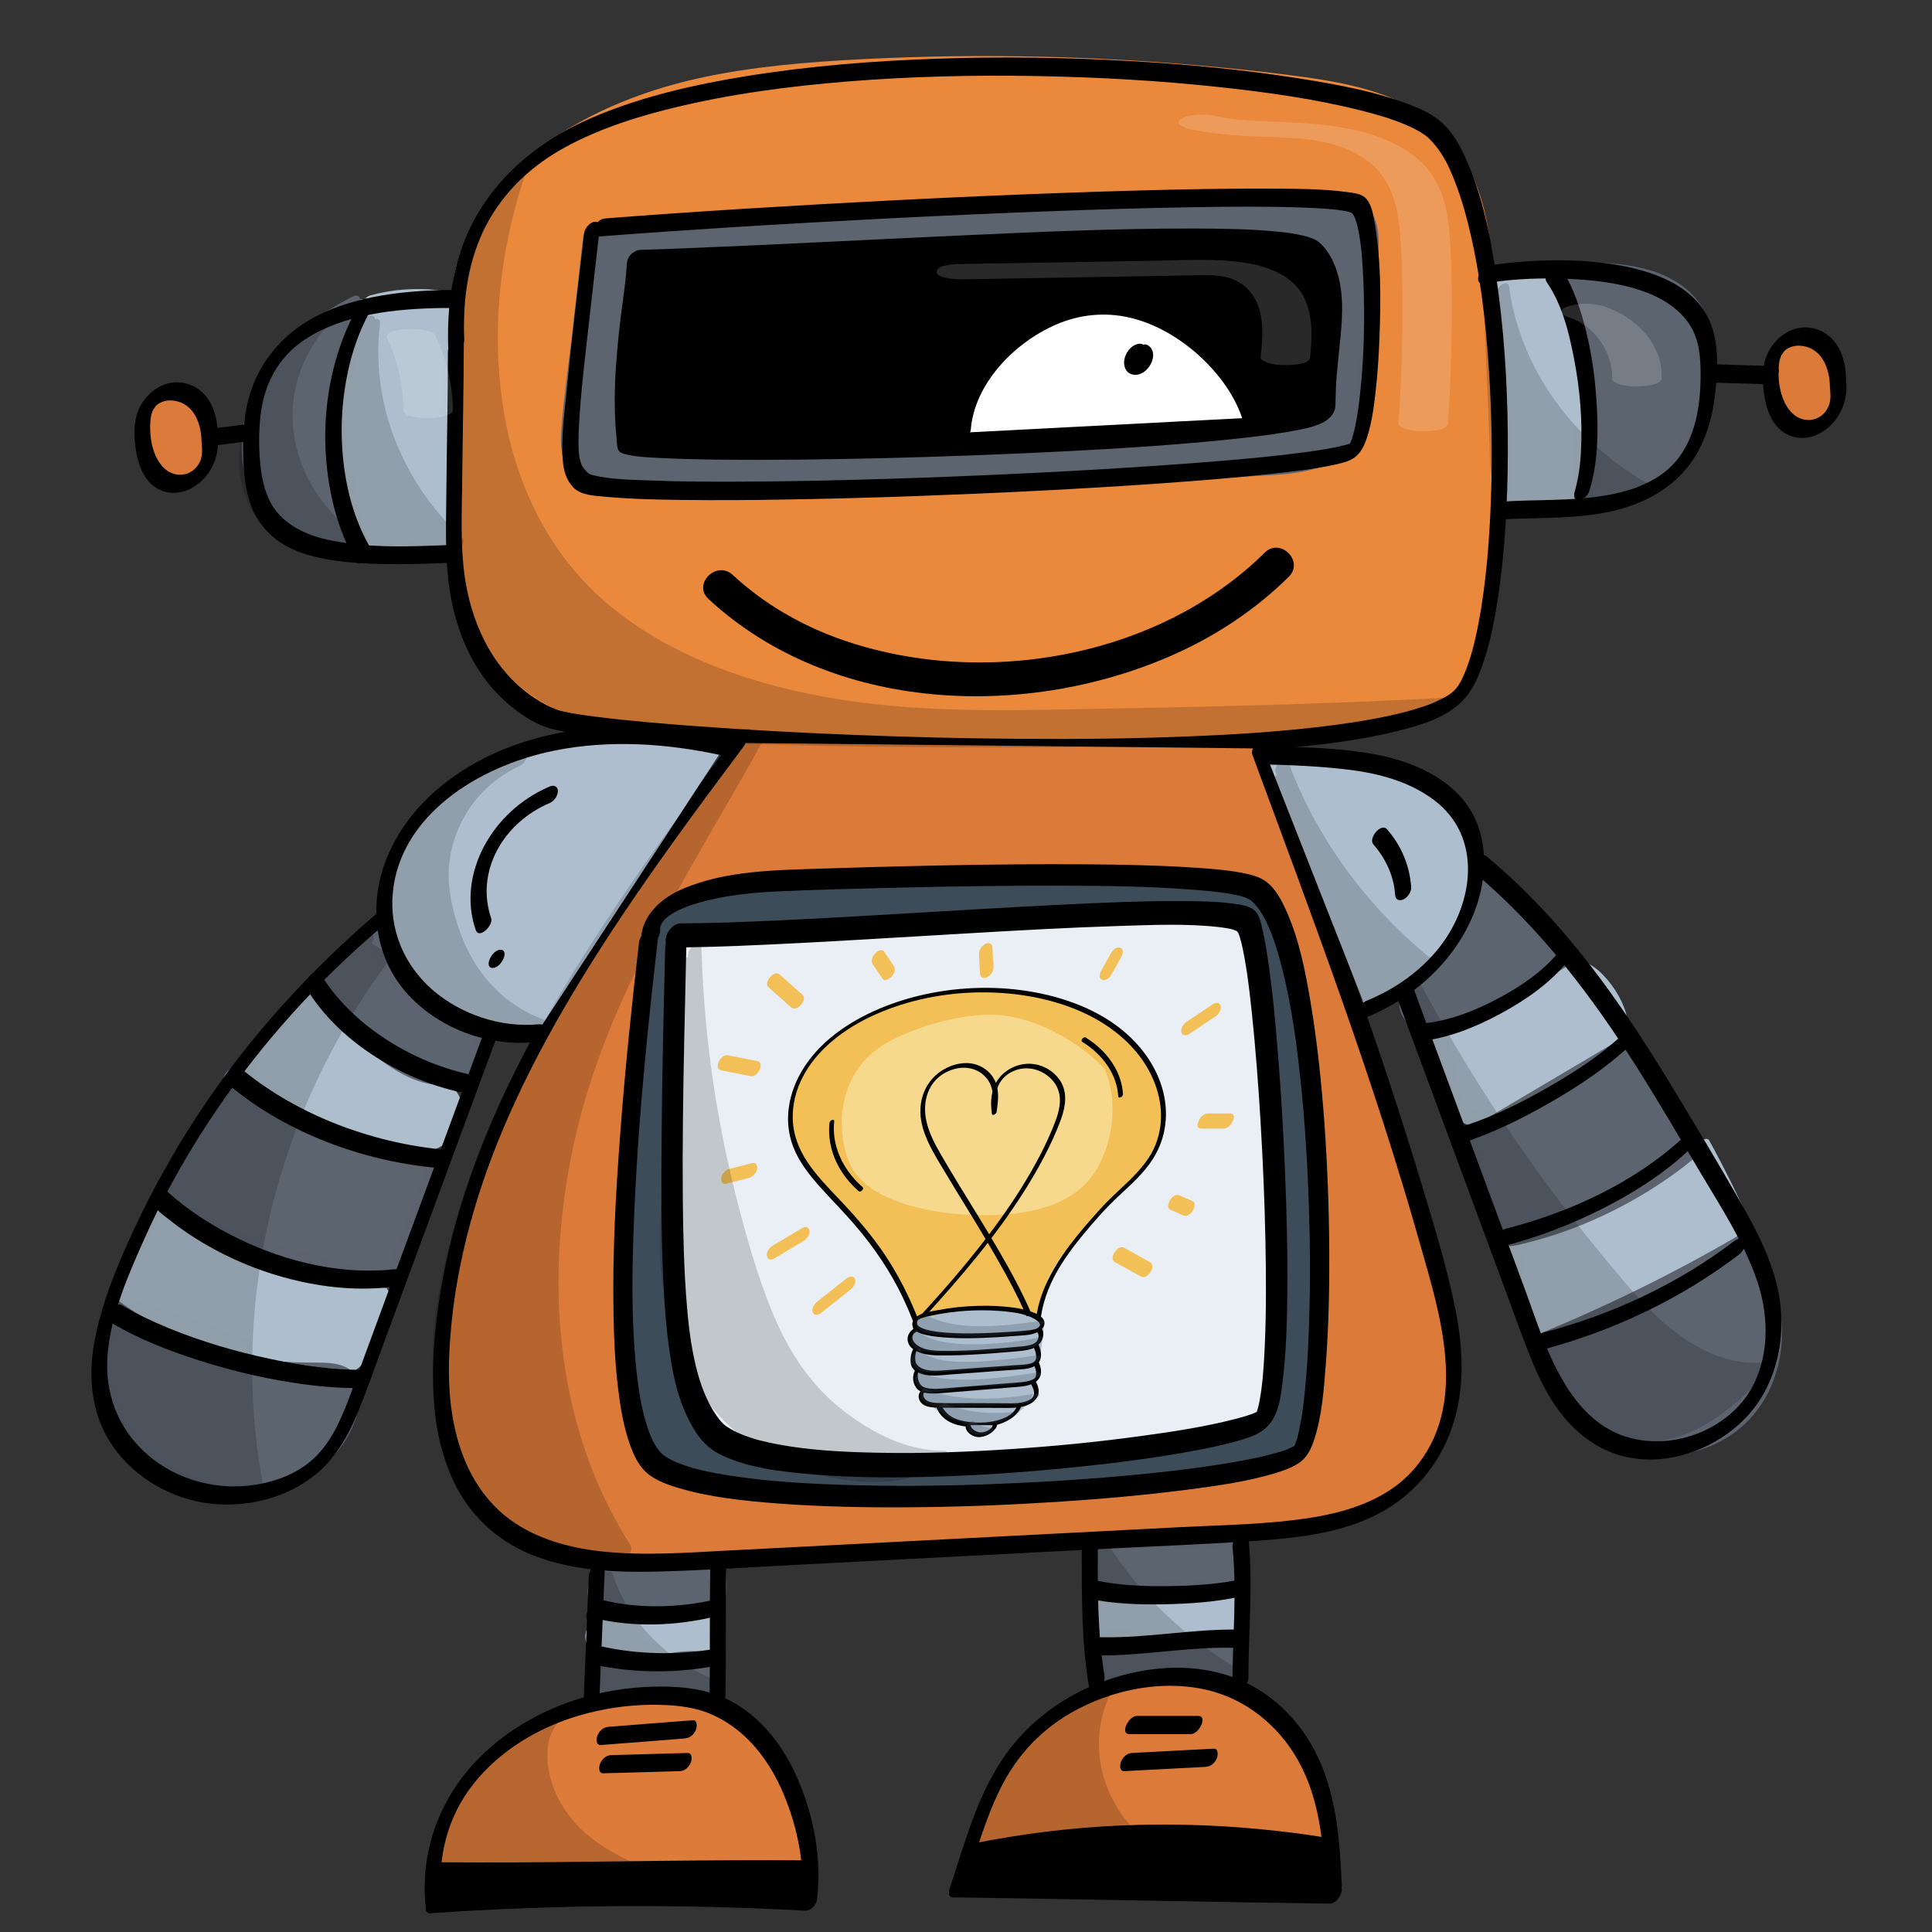 <?xml version="1.0" encoding="utf-8"?>
<!-- Generator: Adobe Adobe Illustrator 24.2.0, SVG Export Plug-In . SVG Version: 6.00 Build 0)  -->
<svg version="1.1" xmlns="http://www.w3.org/2000/svg" xmlns:xlink="http://www.w3.org/1999/xlink" x="0px" y="0px"
	 viewBox="0 0 170.08 170.08" style="enable-background:new 0 0 170.08 170.08;" xml:space="preserve">
<rect x="0" y="0" width="170.08" height="170.08" fill="#333333" stroke="none"/>
<style type="text/css">
	.st0{fill:#AEBECE;}
	.st1{fill:#ADBECD;}
	.st2{fill:#EA883C;}
	.st3{fill:#EA883B;}
	.st4{fill:#5C646F;}
	.st5{fill:#5C636F;}
	.st6{fill:#FFFFFF;}
	.st7{fill:#DB7A3A;}
	.st8{fill:#DB7A39;}
	.st9{fill:#DC7A39;}
	.st10{fill:#3D4C59;}
	.st11{fill:#E9EFF5;}
	.st12{fill:#ADBFCE;}
	.st13{fill:#DC7B3A;}
	.st14{fill:#ADBECF;}
	.st15{fill:#F3C057;}
	.st16{fill:#F7D98D;}
	.st17{fill:#AEBFCE;}
	.st18{opacity:0.271;}
	.st19{fill:#3D4C5B;}
	.st20{opacity:0.169;}
	.st21{opacity:0.161;}
	.st22{fill:#F0F6FA;}
	.st23{opacity:0.149;}
	.st24{opacity:0.031;}
	.st25{stroke:#000000;stroke-width:0.097;stroke-miterlimit:10;}
	.st26{fill:#D15238;}
	.st27{fill:#D15239;}
	.st28{fill:#C8354F;}
	.st29{fill:#C93550;}
	.st30{fill:#6DB671;}
	.st31{fill:#6CB671;}
	.st32{fill:#D1DFEA;}
	.st33{fill:#D3E1ED;}
	.st34{fill:#C8354E;}
	.st35{fill:#F3C058;}
	.st36{fill:#C8AE9D;}
	.st37{opacity:0.078;}
	.st38{opacity:0.141;}
</style>
<g id="Ebene_4_5_">
</g>
<g id="Ebene_6_5_">
	<g id="Ebene_8_6_">
		<g>
			<path class="st0" d="M31.58,27.01c-1.51,6.2-1.62,12.66-0.34,18.89c0.2,0.95,0.51,2,1.44,2.5c1.91,1.01,4.55-1.18,6.46-0.17
				c-0.11-7.25,0.16-14.5,0.8-21.73c-2.44-0.57-5.07-0.51-7.48,0.16"/>
			<g>
				<path class="st1" d="M31.01,27.14c-1.01,4.17-1.41,8.47-1.17,12.73c0.12,2.11,0.39,4.21,0.8,6.28c0.3,1.49,0.97,3.19,2.99,3.19
					c0.88,0,1.72-0.27,2.56-0.48c0.84-0.21,1.74-0.4,2.56-0.01c0.52,0.25,1-0.57,0.99-0.92c-0.1-7.25,0.16-14.5,0.8-21.73
					c0.02-0.19-0.11-0.33-0.31-0.37c-2.51-0.57-5.15-0.5-7.62,0.17c-0.37,0.1-0.65,0.45-0.71,0.78c-0.05,0.25,0.06,0.63,0.43,0.52
					c2.4-0.65,4.91-0.69,7.34-0.14c-0.1-0.12-0.2-0.25-0.31-0.37c-0.63,7.23-0.9,14.48-0.8,21.73c0.33-0.31,0.66-0.61,0.99-0.92
					c-1.39-0.68-2.92-0.04-4.32,0.26c-0.71,0.16-1.49,0.26-2.15-0.09c-0.74-0.39-1.01-1.18-1.19-1.89
					c-0.98-3.93-1.13-8.12-0.84-12.13c0.17-2.31,0.54-4.61,1.09-6.87c0.07-0.28-0.07-0.58-0.43-0.52
					C31.34,26.42,31.08,26.84,31.01,27.14L31.01,27.14z"/>
			</g>
		</g>
		<g>
			<path class="st0" d="M131.36,24.49c0.85,6.67,1.17,13.4,0.98,20.11c1.86-1.09,4.96,0.99,6.37-0.55c0.49-0.53,0.49-1.28,0.47-1.97
				c-0.13-4.24-0.26-8.48-0.4-12.72c-0.05-1.57-0.19-3.33-1.51-4.38c-1.45-1.15-3.66-0.93-5.57-0.64"/>
			<g>
				<path class="st1" d="M130.77,24.78c0.84,6.67,1.17,13.39,0.98,20.11c-0.01,0.3,0.3,0.47,0.6,0.31c0.76-0.42,1.7-0.26,2.53-0.13
					c0.86,0.14,1.76,0.34,2.64,0.18c2.72-0.49,2.23-3.59,2.18-5.39c-0.08-2.63-0.16-5.27-0.25-7.9c-0.04-1.25-0.04-2.51-0.13-3.76
					c-0.07-0.99-0.24-2.01-0.78-2.89c-1.34-2.2-4.35-1.97-6.7-1.62c-0.6,0.09-1.1,1.43-0.28,1.31c1.89-0.28,4.37-0.57,5.68,1
					c0.59,0.71,0.8,1.62,0.88,2.49c0.11,1.09,0.1,2.19,0.13,3.28c0.07,2.38,0.15,4.75,0.22,7.13c0.04,1.2,0.09,2.41,0.11,3.62
					c0.01,0.34,0.07,0.86-0.18,1.15c-0.18,0.21-0.53,0.28-0.8,0.3c-1.78,0.15-3.58-0.9-5.27,0.03c0.2,0.1,0.4,0.21,0.6,0.31
					c0.19-6.71-0.14-13.43-0.98-20.11C131.84,23.34,130.7,24.22,130.77,24.78L130.77,24.78z"/>
			</g>
		</g>
		<g>
			<path class="st0" d="M126.1,91.22c1.26,0.87,1.35,2.5,1.51,3.91c0.16,1.42,0.81,3.09,2.38,3.36c1.02,0.17,2-0.35,2.87-0.84
				c2.44-1.39,4.88-2.78,7.32-4.17c0.95-0.54,1.95-1.14,2.35-2.07c0.54-1.26-0.19-2.64-0.96-3.79c-0.75-1.12-1.74-2.33-3.19-2.47
				c-1.09-0.11-2.11,0.41-3.05,0.92c-3.27,1.76-6.55,3.53-9.82,5.29"/>
			<g>
				<path class="st1" d="M125.69,91.85c1.14,0.83,1.18,2.31,1.32,3.51c0.13,1.13,0.44,2.4,1.41,3.21c1.17,0.99,2.73,0.6,3.98-0.06
					c1.68-0.89,3.31-1.88,4.95-2.81c0.85-0.49,1.71-0.97,2.56-1.46c0.64-0.37,1.3-0.72,1.86-1.19c1.25-1.03,1.8-2.44,1.35-3.93
					c-0.39-1.3-1.31-2.71-2.38-3.66c-1.12-0.99-2.49-1.23-3.96-0.69c-0.94,0.35-1.8,0.87-2.67,1.34c-0.96,0.52-1.91,1.03-2.87,1.55
					c-1.91,1.03-3.83,2.06-5.74,3.09c-0.32,0.17-0.6,0.54-0.58,0.89c0.02,0.3,0.29,0.48,0.6,0.31c3.03-1.63,6.05-3.26,9.08-4.89
					c1.23-0.66,2.75-1.7,4.24-1.06c1.17,0.5,1.91,1.63,2.5,2.61c0.37,0.6,0.71,1.27,0.77,1.97c0.05,0.66-0.24,1.14-0.78,1.56
					c-1.16,0.91-2.62,1.57-3.91,2.31c-1.46,0.83-2.93,1.67-4.39,2.5c-1.13,0.65-2.65,1.45-3.79,0.35c-0.92-0.89-1-2.16-1.14-3.29
					c-0.16-1.27-0.43-2.56-1.6-3.41C126.02,90.24,125.16,91.46,125.69,91.85L125.69,91.85z"/>
			</g>
		</g>
		<g>
			<path class="st0" d="M132.8,109.69c0.93,1.18,0.8,2.74,0.96,4.17c0.17,1.43,0.97,3.08,2.57,3.27c0.98,0.12,1.91-0.37,2.75-0.83
				c4.83-2.68,9.65-5.36,14.48-8.04c-1.08-2.49-2.29-4.93-3.61-7.33c-4.74,4.04-10.62,7.01-16.95,8.55"/>
			<g>
				<path class="st1" d="M132.3,110.24c1.02,1.37,0.65,3.1,1,4.63c0.29,1.24,1.09,2.64,2.62,2.91c0.92,0.16,1.84-0.18,2.62-0.58
					c0.94-0.47,1.85-1.01,2.76-1.52c1.93-1.07,3.85-2.14,5.77-3.21c2.17-1.2,4.34-2.41,6.51-3.61c0.32-0.18,0.71-0.67,0.55-1.03
					c-1.1-2.53-2.33-5.01-3.67-7.45c-0.13-0.23-0.53-0.08-0.66,0.04c-4.68,3.97-10.42,6.87-16.65,8.4
					c-0.37,0.09-0.65,0.46-0.71,0.78c-0.05,0.25,0.06,0.62,0.43,0.52c6.44-1.58,12.4-4.59,17.25-8.7c-0.22,0.01-0.44,0.03-0.66,0.04
					c1.3,2.36,2.48,4.77,3.55,7.21c0.18-0.34,0.37-0.69,0.55-1.03c-3.64,2.02-7.27,4.04-10.91,6.06c-0.92,0.51-1.83,1.02-2.75,1.53
					c-0.81,0.45-1.66,1.04-2.61,1.21c-1.64,0.28-2.55-1.17-2.84-2.38c-0.41-1.67-0.02-3.42-1.14-4.93
					C132.91,108.61,131.94,109.77,132.3,110.24L132.3,110.24z"/>
			</g>
		</g>
		<g>
			<path class="st0" d="M26.36,87.65c-0.26,1.41-1.61,2.41-2.72,3.45c-1.1,1.04-2.07,2.55-1.36,3.83c0.37,0.68,1.13,1.11,1.85,1.5
				c3.14,1.71,6.37,3.37,9.93,4.17c1.16,0.26,2.38,0.43,3.55,0.18c1.16-0.25,2.25-1,2.53-2.04c0.29-1.07-0.34-2.2-1.24-2.96
				c-0.9-0.76-2.04-1.23-3.12-1.78c-3.34-1.69-6.15-4.1-8.63-6.71"/>
			<g>
				<path class="st1" d="M25.79,87.78c-0.28,1.33-1.74,2.21-2.68,3.17c-1.03,1.05-1.96,2.56-1.57,3.99c0.4,1.44,2.23,2.16,3.53,2.85
					c1.61,0.85,3.25,1.66,4.97,2.33c2.88,1.11,7.15,2.56,9.69,0.13c1.11-1.06,1.36-2.55,0.64-3.85c-0.76-1.37-2.32-2.11-3.77-2.81
					c-3.48-1.71-6.38-4.14-8.94-6.83c-0.48-0.5-1.42,0.67-1.01,1.1c2.01,2.11,4.22,4.09,6.77,5.68c1.27,0.8,2.67,1.38,3.97,2.13
					c1.1,0.63,2.52,1.82,2.19,3.14c-0.31,1.23-2.22,1.49-3.37,1.42c-1.68-0.1-3.36-0.63-4.9-1.2c-1.52-0.56-2.97-1.24-4.4-1.97
					c-0.71-0.36-1.42-0.74-2.12-1.12c-0.62-0.33-1.29-0.66-1.74-1.18c-1.12-1.3,0.26-2.72,1.28-3.64c1.15-1.04,2.29-2.12,2.6-3.6
					c0.06-0.28-0.07-0.58-0.43-0.52C26.13,87.05,25.86,87.48,25.79,87.78L25.79,87.78z"/>
			</g>
		</g>
		<g>
			<path class="st0" d="M14.13,106.02c-1.12,2.19-2.24,4.39-3.35,6.58c-0.28,0.54-0.56,1.17-0.28,1.72c0.25,0.5,0.89,0.75,1.46,0.94
				c4.66,1.59,9.31,3.18,13.97,4.78c1.39,0.48,2.93,0.95,4.33,0.5c1.65-0.54,2.46-2.16,3.1-3.62c0.47-1.08,0.87-2.5-0.12-3.26
				c-0.46-0.36-1.11-0.45-1.72-0.55c-6.04-0.91-11.81-3.23-16.56-6.67"/>
			<g>
				<path class="st1" d="M13.61,105.98c-0.97,1.91-1.94,3.81-2.91,5.72c-0.43,0.84-1.07,1.8-0.87,2.76c0.17,0.84,1.01,1.2,1.82,1.48
					c4.48,1.54,8.97,3.07,13.46,4.6c1.86,0.64,3.98,1.36,5.83,0.3c1.51-0.87,2.3-2.43,2.93-3.88c0.54-1.25,1.12-3.26-0.5-4.1
					c-0.83-0.43-1.93-0.45-2.85-0.62c-0.97-0.18-1.93-0.39-2.88-0.65c-4.47-1.18-8.66-3.17-12.28-5.77
					c-0.49-0.35-1.35,0.87-0.81,1.26c2.89,2.08,6.13,3.76,9.6,4.95c1.68,0.58,3.42,1.06,5.18,1.41c0.88,0.18,1.79,0.26,2.66,0.47
					c0.82,0.2,1.3,0.72,1.27,1.48c-0.03,0.67-0.34,1.32-0.62,1.94c-0.27,0.59-0.57,1.2-1.02,1.7c-1.26,1.43-3.23,1.06-4.91,0.51
					c-4.02-1.33-8-2.74-12-4.1c-1.02-0.35-2.18-0.62-3.12-1.12c-1.1-0.59-0.33-1.58,0.07-2.36c1-1.96,2-3.93,3-5.89
					c0.12-0.23,0.12-0.66-0.24-0.71C14.03,105.3,13.74,105.73,13.61,105.98L13.61,105.98z"/>
			</g>
		</g>
		<g>
			<path class="st0" d="M52.51,143.04c-0.7,0.48-0.39,1.57,0.35,1.99c0.75,0.42,1.7,0.38,2.58,0.32c2.48-0.17,4.95-0.34,7.43-0.51
				c0.34-0.21,0.2-0.87,0.26-1.95c0.05-0.8-1.64-0.59-2.54-0.61c-2.72-0.06-5.45-0.11-8.17-0.17"/>
			<g>
				<path class="st1" d="M52.35,142.53c-0.66,0.51-0.98,1.31-0.74,2.07c0.24,0.77,0.94,1.21,1.78,1.37c1.05,0.2,2.2,0,3.26-0.07
					c1.2-0.08,2.4-0.16,3.61-0.25c0.57-0.04,1.13-0.08,1.7-0.12c0.53-0.04,0.96-0.02,1.31-0.42c0.51-0.57,0.42-1.34,0.43-2.02
					c0.01-0.64,0.04-1.19-0.76-1.39c-0.65-0.17-1.35-0.08-2.02-0.09c-2.74-0.02-5.48-0.11-8.22-0.17c-0.63-0.01-1.26,1.32-0.56,1.33
					c2.65,0.05,5.3,0.11,7.95,0.16c0.69,0.01,1.53-0.14,2.19,0.07c0.41,0.12,0.24,0.41,0.24,0.75c0,0.2,0,0.4,0,0.61
					c-0.01,0.36-0.1,0.18,0.19-0.03c0.15-0.05,0.29-0.11,0.44-0.16c-2.16,0.15-4.31,0.29-6.47,0.44c-0.91,0.06-1.91,0.22-2.81,0.01
					c-0.39-0.09-0.74-0.26-0.96-0.57c-0.1-0.14-0.15-0.28-0.19-0.44c-0.04-0.14,0.06-0.15-0.04-0.08c0.26-0.21,0.53-0.62,0.41-0.94
					C52.96,142.29,52.59,142.35,52.35,142.53L52.35,142.53z"/>
			</g>
		</g>
		<g>
			<path class="st0" d="M96.36,141.1c-0.59,0.64-0.36,1.3-0.12,2.35c0.21,0.91,1.9,0.72,2.94,0.76c3.52,0.12,6.58,0.03,10.09-0.18
				c-0.24-1.18-0.15-2.59,0-3.85c-4.32,0.13-8.64,0.26-12.96,0.39"/>
			<g>
				<path class="st1" d="M96.06,140.72c-0.41,0.48-0.66,1.02-0.66,1.63c0,0.53,0.12,1.22,0.35,1.71c0.43,0.92,1.89,0.8,2.8,0.8
					c1.7,0.01,3.4,0.07,5.1,0.04c1.78-0.03,3.57-0.11,5.35-0.22c0.56-0.03,0.93-0.63,0.85-1.1c-0.22-1.16-0.13-2.37,0.01-3.54
					c0.02-0.17,0.01-0.54-0.29-0.54c-4.32,0.13-8.64,0.26-12.96,0.39c-0.38,0.01-0.67,0.32-0.8,0.62c-0.08,0.19-0.15,0.72,0.24,0.71
					c4.32-0.13,8.64-0.26,12.96-0.39c-0.1-0.18-0.19-0.36-0.29-0.54c-0.16,1.38-0.26,2.77,0.01,4.15c0.28-0.37,0.56-0.73,0.85-1.1
					c-3.01,0.18-6.02,0.28-9.03,0.21c-0.6-0.01-1.2-0.03-1.8-0.03c-0.45,0-0.96,0.02-1.4-0.11c-0.48-0.14-0.52-0.4-0.61-0.81
					c-0.07-0.31-0.3-0.86-0.06-1.15c0.19-0.22,0.44-0.66,0.21-0.93C96.64,140.29,96.23,140.53,96.06,140.72L96.06,140.72z"/>
			</g>
		</g>
	</g>
	<g id="Ebene_7_6_">
		<g>
			<path class="st2" d="M40.49,24.62c0.74,6.36-0.24,13.17-0.48,19.65c-0.24,6.47,0.79,14.68,6.9,18.18
				c3.82,2.18,8.79,1.37,13.32,1.56c19.57,0.83,39.22,1.67,58.73,0.05c3.14-0.26,6.52-0.68,8.81-2.62c2.76-2.34,3.06-6.11,3.14-9.5
				c0.21-8.33,0.21-16.66,0-24.99c-0.14-5.64-0.71-11.93-5.41-15.69c-3.26-2.61-7.82-3.39-12.15-3.95
				c-12.7-1.61-25.59-2.08-38.4-1.39c-7.27,0.39-14.69,1.2-21.23,4.07S41.6,18.12,40.47,24.54"/>
			<g>
				<path class="st3" d="M39.9,24.91c0.52,4.52,0.2,9.06-0.12,13.58c-0.27,3.81-0.6,7.64-0.21,11.45c0.32,3.23,1.09,6.53,2.95,9.35
					c0.87,1.33,2.02,2.51,3.41,3.42c1.69,1.11,3.71,1.64,5.78,1.83c2.21,0.21,4.43,0.08,6.65,0.09c2.51,0.01,5.02,0.18,7.52,0.28
					c5.27,0.22,10.55,0.42,15.83,0.55c10.58,0.27,21.17,0.27,31.73-0.37c2.42-0.15,4.86-0.29,7.27-0.57
					c2.05-0.24,4.15-0.66,5.91-1.67c3.67-2.1,4.62-5.97,4.84-9.6c0.27-4.5,0.22-9.03,0.22-13.54c0.01-4.64-0.02-9.29-0.18-13.94
					c-0.12-3.52-0.42-7.17-1.94-10.46c-0.73-1.59-1.74-3.07-3.12-4.28c-1.5-1.31-3.31-2.25-5.27-2.89c-2.03-0.67-4.16-1.05-6.3-1.35
					c-2.52-0.35-5.05-0.63-7.58-0.87c-5.21-0.5-10.44-0.81-15.68-0.93S81.11,4.94,75.88,5.21c-4.81,0.25-9.65,0.64-14.34,1.67
					c-8.12,1.79-16.06,5.9-19.85,12.82c-0.86,1.57-1.48,3.23-1.79,4.96c-0.05,0.28,0.06,0.58,0.43,0.52
					c0.36-0.06,0.66-0.49,0.71-0.78c1.27-7.05,7.9-12.24,15.04-14.76c4.33-1.53,8.95-2.28,13.56-2.71
					c4.93-0.46,9.91-0.62,14.86-0.66c10.03-0.08,20.14,0.47,30.05,1.89c4.05,0.58,8.35,1.55,11.24,4.33
					c2.62,2.51,3.69,5.94,4.15,9.27c0.54,3.97,0.46,8.02,0.5,12c0.05,4.55,0.05,9.1-0.02,13.65c-0.03,2.14-0.03,4.29-0.16,6.43
					c-0.1,1.71-0.34,3.45-1.1,5.04c-1.69,3.52-6.08,4.18-9.9,4.51c-10.22,0.87-20.51,1.02-30.77,0.88
					c-5.1-0.07-10.2-0.22-15.29-0.41c-2.58-0.09-5.17-0.2-7.75-0.31c-2.39-0.1-4.79-0.25-7.18-0.24c-4.09,0.02-8.48,0.33-11.88-2.08
					c-2.71-1.92-4.16-4.9-4.94-7.84c-0.83-3.13-0.98-6.39-0.86-9.59c0.17-4.37,0.65-8.73,0.73-13.1c0.04-2.12-0.02-4.25-0.26-6.36
					C40.98,23.47,39.84,24.35,39.9,24.91L39.9,24.91z"/>
			</g>
		</g>
	</g>
	<g id="Ebene_6_7_">
		<g>
			<path class="st4" d="M31.12,26.68c-3.27,1.6-6.14,3.96-7.81,6.93c-1.66,2.98-2.02,6.6-0.55,9.66c1.47,3.06,4.88,5.4,8.61,5.52
				c-2.61-6.94-2.69-14.61-0.23-21.59"/>
			<g>
				<path class="st5" d="M31.11,26.08c-4.09,2.02-7.65,5.2-9.11,9.23c-1.45,4-0.81,8.65,2.74,11.64c1.73,1.46,3.96,2.41,6.36,2.51
					c0.51,0.02,1-0.68,0.85-1.1c-2.54-6.8-2.67-14.26-0.28-21.12c0.08-0.24,0.15-0.65-0.24-0.71c-0.35-0.05-0.71,0.37-0.8,0.62
					c-2.5,7.16-2.48,14.94,0.18,22.07c0.28-0.37,0.56-0.73,0.84-1.1c-3.99-0.17-7.46-2.79-8.68-6.13
					c-1.37-3.76-0.08-7.84,2.71-10.81c1.51-1.61,3.39-2.9,5.44-3.91c0.33-0.16,0.6-0.55,0.58-0.89
					C31.69,26.08,31.42,25.92,31.11,26.08L31.11,26.08z"/>
			</g>
		</g>
		<g>
			<path class="st4" d="M136.92,24.09c3.34,6.28,4.34,13.52,2.83,20.34c3.54,0.02,6.55-2.4,8.36-5.11c1.59-2.38,2.55-5.15,2.34-7.92
				c-0.54-7.07-6.66-7.81-13-7.63"/>
			<g>
				<path class="st5" d="M136.41,24.64c3.26,6.17,4.23,13.23,2.76,19.92c-0.04,0.18,0,0.54,0.29,0.54c2.91-0.01,5.41-1.48,7.29-3.37
					c2.08-2.1,3.54-4.83,4.08-7.59c0.47-2.37,0.28-5.04-1.05-7.18c-0.99-1.59-2.68-2.64-4.59-3.19c-2.4-0.69-4.97-0.72-7.47-0.65
					c-0.63,0.02-1.25,1.35-0.56,1.33c3.61-0.1,8.23-0.1,10.8,2.58c1.45,1.51,1.93,3.58,1.92,5.52c-0.02,2.62-1.11,5.27-2.8,7.39
					c-1.64,2.06-4.1,3.82-7.06,3.84c0.1,0.18,0.19,0.36,0.29,0.54c1.53-6.99,0.51-14.31-2.9-20.76c-0.16-0.31-0.67,0.02-0.8,0.17
					C136.37,23.97,136.25,24.33,136.41,24.64L136.41,24.64z"/>
			</g>
		</g>
		<g>
			<path class="st4" d="M51.91,20.66C51.31,26,50.7,31.34,50.09,36.68c-0.18,1.6-0.32,3.36,0.74,4.66c1.37,1.7,4.09,1.86,6.44,1.84
				c18.38-0.09,36.76-0.78,55.08-2.06c2.4-0.17,5.11-0.49,6.51-2.24c0.92-1.14,1.04-2.63,1.13-4.04c0.25-4,0.5-8,0.75-12
				c0.1-1.57,0.1-3.37-1.19-4.45c-1.11-0.92-2.78-0.98-4.29-0.98c-21.04,0.01-42.07,1.04-62.98,3.07"/>
			<g>
				<path class="st5" d="M51.34,20.79c-0.33,2.92-0.66,5.85-1,8.77c-0.32,2.78-0.73,5.56-0.93,8.35c-0.08,1.12-0.04,2.3,0.5,3.33
					c0.5,0.96,1.4,1.66,2.5,2.04c2.42,0.85,5.28,0.56,7.82,0.54c13.05-0.11,26.09-0.53,39.11-1.24c3.24-0.18,6.47-0.37,9.71-0.59
					c2.55-0.17,5.35-0.12,7.73-1.06c1.12-0.44,2.07-1.16,2.7-2.09c0.68-1.01,0.92-2.18,1.03-3.34c0.27-2.81,0.36-5.65,0.54-8.47
					c0.09-1.43,0.18-2.86,0.27-4.29c0.07-1.09,0.12-2.22-0.22-3.28c-0.31-0.98-1.01-1.81-2.06-2.24c-1.16-0.47-2.46-0.47-3.71-0.47
					c-6.46,0-12.92,0.11-19.38,0.31c-12.96,0.4-25.91,1.17-38.82,2.33c-1.57,0.14-3.14,0.29-4.71,0.44
					c-0.6,0.06-1.12,1.39-0.28,1.31c12.44-1.2,24.93-2.06,37.43-2.55c6.24-0.25,12.48-0.4,18.73-0.47c1.54-0.02,3.09-0.03,4.63-0.03
					c1.33,0,2.7-0.08,4.02,0.09c1.18,0.15,2.27,0.63,2.8,1.64c0.49,0.93,0.46,2.04,0.41,3.04c-0.14,2.7-0.33,5.39-0.5,8.09
					c-0.09,1.4-0.17,2.79-0.26,4.19c-0.07,1.07-0.11,2.25-0.73,3.2c-1.12,1.73-3.9,1.96-5.89,2.11c-3.07,0.23-6.14,0.41-9.21,0.59
					c-12.52,0.74-25.05,1.2-37.59,1.39c-3.01,0.04-6.04,0.12-9.05,0.08c-2.16-0.03-4.94-0.27-5.96-2.27
					c-0.52-1.02-0.46-2.21-0.35-3.3c0.13-1.34,0.3-2.67,0.45-4.01c0.32-2.8,0.64-5.59,0.95-8.39c0.15-1.33,0.3-2.67,0.46-4.01
					C52.59,19.58,51.41,20.16,51.34,20.79L51.34,20.79z"/>
			</g>
		</g>
		<g>
			<path class="st4" d="M32.85,81.67c-1.65,1.6-3.31,3.21-4.96,4.81c2.19,2.66,4.44,5.39,7.54,7.19c1.3,0.75,2.82,1.35,4.35,1.16
				c1.53-0.19,2.98-1.4,2.81-2.78c-0.22-1.78-2.57-2.5-4.33-3.35c-2.78-1.34-4.78-3.9-5.22-6.7"/>
			<g>
				<path class="st5" d="M32.55,81.29c-1.65,1.6-3.31,3.21-4.96,4.81c-0.21,0.21-0.42,0.67-0.21,0.93c1.61,1.97,3.25,3.94,5.26,5.6
					c1.86,1.53,4.38,3.24,7.07,2.84c2.2-0.32,4.18-2.56,3.23-4.54c-0.87-1.81-3.44-2.3-5.12-3.32c-2.29-1.39-3.82-3.62-4.23-6.05
					c-0.06-0.35-0.53-0.22-0.73-0.07c-0.31,0.22-0.46,0.59-0.41,0.94c0.32,1.94,1.35,3.78,2.88,5.19c0.77,0.71,1.65,1.3,2.62,1.76
					c0.86,0.41,1.76,0.75,2.56,1.23c0.71,0.43,1.43,1.04,1.48,1.85c0.04,0.83-0.84,1.41-1.66,1.62c-2.37,0.6-4.88-1.12-6.54-2.43
					c-2.11-1.67-3.78-3.72-5.43-5.73c-0.07,0.31-0.14,0.62-0.21,0.93c1.65-1.6,3.31-3.21,4.96-4.81c0.21-0.21,0.42-0.67,0.21-0.93
					C33.11,80.84,32.73,81.11,32.55,81.29L32.55,81.29z"/>
			</g>
		</g>
		<g>
			<path class="st4" d="M20.87,94.59c-2.79,3.7-7.08,9.33-6.7,10.99c0.45,1.96,13.11,5.91,20.06,7.14c1.35-3.48,2.7-6.95,4.04-10.43
				c-6.68-0.78-13.06-3.48-17.97-7.6"/>
			<g>
				<path class="st5" d="M20.45,94.37c-1.71,2.26-3.44,4.52-4.95,6.9c-0.61,0.96-1.21,1.94-1.62,2.99
					c-0.24,0.62-0.52,1.43-0.14,2.06c0.29,0.49,0.88,0.85,1.39,1.15c0.82,0.48,1.71,0.88,2.6,1.25c2.42,1.01,4.95,1.82,7.48,2.56
					c2.87,0.84,5.78,1.59,8.74,2.12c0.35,0.06,0.7-0.38,0.8-0.62c1.35-3.48,2.7-6.95,4.04-10.43c0.09-0.23,0.15-0.66-0.24-0.71
					c-6.6-0.79-12.88-3.42-17.74-7.49c-0.55-0.46-1.46,0.72-1.01,1.1c5,4.18,11.39,6.91,18.19,7.72c-0.08-0.24-0.16-0.47-0.24-0.71
					c-1.35,3.48-2.7,6.95-4.04,10.43c0.26-0.21,0.53-0.41,0.8-0.62c-5.02-0.9-10.02-2.32-14.73-4.12c-0.99-0.38-1.96-0.78-2.9-1.24
					c-0.62-0.3-1.31-0.65-1.79-1.08c-0.08-0.07-0.16-0.15-0.23-0.23c-0.03-0.04-0.06-0.08-0.09-0.12c-0.05-0.08,0.02,0.07-0.02-0.03
					c-0.01-0.04-0.03-0.12-0.02-0.04c-0.01-0.06-0.01-0.13-0.01-0.19c0-0.02,0,0.01,0.01-0.09c0.02-0.09,0.04-0.19,0.06-0.28
					c0.22-0.79,0.78-1.71,1.25-2.48c1.56-2.54,3.42-4.94,5.24-7.35c0.16-0.21,0.29-0.69-0.02-0.85
					C20.95,93.79,20.6,94.17,20.45,94.37L20.45,94.37z"/>
			</g>
		</g>
		<g>
			<path class="st4" d="M10.06,115.61c-1.55,3.63-1.17,7.94,1.29,11.15s7.01,5.12,11.31,4.49c4.3-0.63,8.01-3.94,8.44-7.8
				c0.08-0.69,0.04-1.45-0.44-2c-0.74-0.85-2.15-0.84-3.36-0.83c-6.24,0.07-12.47-1.91-17.27-5.46"/>
			<g>
				<path class="st5" d="M9.54,115.56c-1.58,3.77-1.32,8.21,1.2,11.62c2.29,3.09,6.51,5.09,10.68,4.83c4.12-0.25,7.78-2.7,9.45-6.04
					c0.4-0.8,0.67-1.65,0.79-2.52c0.12-0.91,0.12-1.99-0.64-2.7c-0.69-0.64-1.71-0.77-2.66-0.79c-1.14-0.02-2.27,0-3.4-0.09
					c-5.31-0.43-10.4-2.31-14.51-5.34c-0.48-0.36-1.35,0.87-0.81,1.26c3.33,2.46,7.31,4.16,11.53,4.97c2.09,0.4,4.18,0.52,6.32,0.53
					c0.86,0,1.94,0.01,2.58,0.61c0.68,0.63,0.52,1.64,0.35,2.42c-0.7,3.16-3.83,5.61-7.31,6.23c-3.78,0.67-7.83-0.78-10.35-3.31
					c-3.11-3.12-3.79-7.73-2.17-11.58c0.1-0.24,0.13-0.65-0.24-0.71C9.98,114.89,9.65,115.31,9.54,115.56L9.54,115.56z"/>
			</g>
		</g>
		<g>
			<path class="st4" d="M123.93,87.37c-0.76,1.29,0.79,2.88,2.42,2.98c1.63,0.1,3.11-0.75,4.47-1.57c2.3-1.39,4.6-2.79,6.91-4.18
				c-1.83-3.02-4.36-5.7-7.38-7.84c-0.96,3.86-3.36,7.43-6.73,10"/>
			<g>
				<path class="st5" d="M123.51,87.16c-0.61,1.14-0.36,2.32,0.72,3.16c1.19,0.92,2.76,0.82,4.14,0.32
					c1.62-0.59,3.05-1.61,4.49-2.49c1.62-0.98,3.25-1.97,4.87-2.95c0.38-0.23,0.75-0.73,0.49-1.15c-1.87-3.06-4.42-5.74-7.48-7.92
					c-0.42-0.3-0.92,0.51-0.98,0.76c-0.92,3.64-3.16,6.93-6.32,9.37c-0.27,0.2-0.53,0.62-0.41,0.94c0.12,0.32,0.49,0.25,0.73,0.07
					c3.59-2.76,6.1-6.52,7.14-10.64c-0.33,0.25-0.65,0.51-0.98,0.76c2.98,2.12,5.45,4.77,7.28,7.76c0.17-0.38,0.33-0.77,0.49-1.15
					c-2.62,1.59-5.2,3.28-7.91,4.76c-1.07,0.59-2.47,1.21-3.75,0.82c-0.51-0.15-0.98-0.45-1.3-0.83c-0.24-0.27-0.59-0.8-0.39-1.17
					c0.12-0.23,0.32-0.68-0.02-0.85C124.03,86.59,123.63,86.94,123.51,87.16L123.51,87.16z"/>
			</g>
		</g>
		<g>
			<path class="st4" d="M129.32,100.54c0.68,2.35,1.35,4.69,2.03,7.04c0.13,0.46,0.29,0.96,0.72,1.24c0.54,0.35,1.3,0.23,1.95,0.07
				c5.71-1.39,11.02-4.07,15.31-7.71c-1.94-3.2-3.87-6.41-5.81-9.61c-4.73,2.8-9.46,5.59-14.19,8.39"/>
			<g>
				<path class="st5" d="M128.75,100.97c0.57,1.98,1.14,3.95,1.7,5.93c0.22,0.76,0.33,1.79,0.98,2.38c0.63,0.57,1.56,0.47,2.36,0.28
					c3.73-0.86,7.32-2.35,10.53-4.23c1.84-1.08,3.57-2.29,5.16-3.64c0.3-0.25,0.56-0.69,0.35-1.05c-1.94-3.2-3.87-6.41-5.81-9.61
					c-0.1-0.16-0.38-0.13-0.52-0.05c-4.73,2.8-9.46,5.59-14.18,8.39c-0.32,0.19-0.6,0.53-0.58,0.89c0.02,0.29,0.29,0.49,0.6,0.31
					c4.73-2.8,9.46-5.59,14.19-8.39c-0.17-0.02-0.34-0.03-0.52-0.05c1.94,3.2,3.87,6.41,5.81,9.61c0.12-0.35,0.23-0.7,0.35-1.05
					c-2.62,2.21-5.6,4.06-8.84,5.48c-1.6,0.7-3.25,1.29-4.95,1.76c-0.74,0.21-1.84,0.66-2.62,0.42c-0.82-0.26-0.91-1.38-1.09-2.02
					c-0.6-2.07-1.19-4.14-1.79-6.2c-0.1-0.33-0.5-0.23-0.73-0.07C128.87,100.24,128.66,100.65,128.75,100.97L128.75,100.97z"/>
			</g>
		</g>
		<g>
			<path class="st4" d="M136.22,118.4c0.13,3.42,2.42,6.74,5.86,8.25c3.44,1.51,7.9,1.04,10.74-1.25c2.44-1.97,3.53-5.03,3.46-7.97
				c-0.07-2.94-1.19-5.78-2.6-8.43c-5.68,3.37-11.65,6.34-17.84,8.89"/>
			<g>
				<path class="st5" d="M135.63,118.69c0.24,5.02,4.68,9.51,10.49,9.5c2.82,0,5.53-1,7.48-2.83c2.04-1.92,3.06-4.56,3.25-7.17
					c0.24-3.4-1.06-6.71-2.66-9.74c-0.09-0.16-0.38-0.13-0.52-0.05c-5.68,3.36-11.65,6.33-17.84,8.89c-0.57,0.23-0.86,1.56,0.02,1.2
					c6.19-2.55,12.15-5.52,17.84-8.89c-0.17-0.02-0.34-0.03-0.52-0.05c2.29,4.33,4.1,10.17,0.47,14.38
					c-3.17,3.67-9.49,3.78-13.27,0.83c-2.14-1.66-3.45-4.14-3.57-6.66c-0.02-0.32-0.29-0.45-0.6-0.31
					C135.88,117.95,135.61,118.37,135.63,118.69L135.63,118.69z"/>
			</g>
		</g>
		<g>
			<path class="st4" d="M96.27,136.33c-0.49,1.22-0.42,2.57,0.35,3.17c1.04,0.81,2.63,0.72,4,0.53c1.37-0.2,2.74-0.55,4.11-0.4
				c1.15,0.13,2.37,0.59,3.41,0.14c0.79-0.34,1.21-1.15,1.28-1.93c0.06-0.78-0.18-1.55-0.42-2.3c-4.21,0.02-8.42,0.05-12.63,0.07"/>
			<g>
				<path class="st5" d="M95.76,136.29c-0.41,1.08-0.71,2.63,0.18,3.6c0.88,0.96,2.47,1.01,3.74,0.89c1.72-0.15,3.4-0.7,5.15-0.43
					c0.8,0.12,1.59,0.34,2.42,0.26c0.74-0.07,1.38-0.42,1.85-0.92c1.25-1.33,0.96-3.03,0.47-4.57c-0.03-0.11-0.15-0.23-0.28-0.23
					c-4.21,0.02-8.42,0.05-12.63,0.07c-0.63,0-1.26,1.33-0.56,1.33c4.21-0.02,8.42-0.05,12.63-0.07c-0.1-0.08-0.19-0.15-0.28-0.23
					c0.33,1.04,1.01,3.13-0.83,3.32c-0.8,0.08-1.62-0.2-2.41-0.3c-0.86-0.11-1.73-0.04-2.59,0.09c-1.47,0.22-3.12,0.69-4.61,0.28
					c-1.54-0.42-1.67-1.78-1.21-2.98c0.09-0.24,0.14-0.65-0.24-0.71C96.2,135.62,95.85,136.04,95.76,136.29L95.76,136.29z"/>
			</g>
		</g>
		<g>
			<path class="st4" d="M96.98,145.78c-0.97,0.5-0.38,1.98,0.68,2.3s2.21-0.07,3.29-0.32c2.56-0.59,5.34-0.38,7.75,0.59
				c0.09-1.33,0.18-2.66,0.27-3.99c-4.11,0.19-8.22,0.38-12.33,0.57"/>
			<g>
				<path class="st5" d="M96.97,145.18c-0.97,0.56-1.34,1.63-0.83,2.57c0.59,1.1,1.9,1.23,3.12,1.02c0.77-0.13,1.52-0.37,2.29-0.5
					c0.76-0.13,1.53-0.18,2.3-0.17c1.53,0.03,3.04,0.33,4.44,0.88c0.55,0.22,0.97-0.54,0.99-0.92c0.09-1.33,0.18-2.66,0.27-3.99
					c0.01-0.15-0.1-0.38-0.31-0.37c-4.11,0.19-8.22,0.38-12.33,0.57c-0.38,0.02-0.67,0.32-0.8,0.62c-0.07,0.18-0.15,0.73,0.24,0.71
					c4.11-0.19,8.22-0.38,12.33-0.57c-0.1-0.12-0.2-0.25-0.31-0.37c-0.09,1.33-0.18,2.66-0.27,3.99c0.33-0.31,0.66-0.61,0.99-0.92
					c-2.23-0.87-4.69-1.15-7.09-0.79c-1.19,0.18-2.47,0.76-3.69,0.57c-0.46-0.07-0.83-0.29-1.06-0.66
					c-0.08-0.13-0.12-0.27-0.17-0.41c-0.09-0.23,0.09-0.16-0.09-0.05c0.32-0.19,0.6-0.53,0.58-0.89
					C97.55,145.2,97.28,145,96.97,145.18L96.97,145.18z"/>
			</g>
		</g>
		<g>
			<path class="st4" d="M53.07,138.51c-1.15,0.6-0.9,2.28,0.13,3.04c1.62,1.18,6.6,0.42,8.98,0.19c1.76-0.17,0.98-2.25,1.14-4.03
				c-3.33-0.05-6.66-0.1-10-0.14"/>
			<g>
				<path class="st5" d="M53.06,137.91c-1.31,0.76-1.68,2.29-0.97,3.5c0.61,1.04,1.86,1.32,3.08,1.41c1.49,0.11,3-0.03,4.48-0.18
					c0.68-0.07,1.35-0.15,2.02-0.22c0.65-0.07,1.2-0.21,1.63-0.68c1.08-1.18,0.49-2.95,0.6-4.33c0.01-0.16-0.1-0.37-0.31-0.37
					c-3.33-0.05-6.66-0.1-10-0.14c-0.63-0.01-1.26,1.32-0.56,1.33c3.33,0.05,6.66,0.1,10,0.14c-0.1-0.12-0.2-0.25-0.31-0.37
					c-0.05,0.7,0.02,1.39,0.04,2.09c0.01,0.27,0.03,0.57-0.05,0.84c-0.03,0.09,0.04,0.09-0.16,0.12c-1.32,0.2-2.67,0.32-4,0.41
					c-1.33,0.09-2.82,0.2-4.12-0.16c-0.57-0.15-1.03-0.45-1.3-0.93c-0.17-0.29-0.46-1.03-0.05-1.26c0.32-0.19,0.6-0.53,0.58-0.89
					C53.64,137.93,53.37,137.73,53.06,137.91L53.06,137.91z"/>
			</g>
		</g>
		<g>
			<path class="st4" d="M52.56,146.54c-0.18,0.97-0.36,1.94-0.54,2.91c3.6-0.46,7.29-0.32,10.83,0.41c0.66-1.44-0.21-3.56-0.87-3.69
				c-1.52-0.31-2.73-0.03-4.36,0.19c-1.63,0.22-3.83-0.08-5.35-0.66"/>
			<g>
				<path class="st5" d="M51.99,146.67c-0.18,0.97-0.36,1.94-0.54,2.91c-0.05,0.28,0.06,0.57,0.43,0.52
					c3.56-0.45,7.18-0.29,10.69,0.42c0.36,0.07,0.7-0.39,0.8-0.62c0.43-1.02,0.4-2.2-0.04-3.23c-0.15-0.36-0.35-0.78-0.71-1.02
					c-0.42-0.29-1.11-0.29-1.63-0.3c-1.43-0.02-2.8,0.4-4.23,0.4c-1.38,0-2.8-0.22-4.08-0.69c-0.63-0.23-1.41,1.04-0.81,1.26
					c1.13,0.41,2.34,0.66,3.56,0.74c1.28,0.08,2.49-0.14,3.76-0.3c0.62-0.08,1.25-0.11,1.87-0.04c0.47,0.05,0.7,0.08,0.94,0.44
					c0.5,0.74,0.68,1.84,0.34,2.65c0.26-0.21,0.53-0.41,0.8-0.62c-3.6-0.74-7.31-0.86-10.97-0.4c0.14,0.17,0.29,0.35,0.43,0.52
					c0.18-0.97,0.36-1.94,0.54-2.91c0.05-0.28-0.06-0.58-0.43-0.52C52.34,145.94,52.05,146.38,51.99,146.67L51.99,146.67z"/>
			</g>
		</g>
	</g>
	<g id="Ebene_3_2_">
		<g>
			<path d="M55.89,22.88c-0.13,2.93-1.64,9.92-0.8,16.11c0.23,1.72,61.78,0.04,61.78-2.95c0-5.75,1.94-10.55-1.21-13.95
				c-2.55-2.75-38.9,0.03-59.64,0.68"/>
			<g>
				<path d="M55.18,23.23c-0.07,1.45-0.31,2.89-0.49,4.33c-0.25,2.03-0.46,4.06-0.54,6.09c-0.04,1.11-0.05,2.21,0.01,3.32
					c0.02,0.51,0.06,1.02,0.11,1.53c0.03,0.33,0.02,0.72,0.13,1.04c0.11,0.31,0.45,0.4,0.76,0.47c0.91,0.22,1.89,0.25,2.82,0.3
					c1.66,0.09,3.33,0.13,5,0.15c4.82,0.06,9.64-0.01,14.46-0.12c5.52-0.13,11.03-0.34,16.54-0.62c4.84-0.25,9.69-0.56,14.51-1.06
					c1.67-0.18,3.34-0.37,4.98-0.66c0.99-0.17,2.07-0.35,2.96-0.79c0.46-0.23,0.85-0.58,1.03-1.03c0.07-0.18,0.09-0.29,0.1-0.47
					c0.03-0.56,0.02-1.13,0.05-1.7c0.06-1.06,0.17-2.11,0.28-3.17c0.18-1.79,0.4-3.61,0.15-5.4c-0.2-1.41-0.71-3.02-1.87-4.07
					c-0.39-0.35-0.95-0.5-1.47-0.63c-0.74-0.18-1.52-0.28-2.28-0.35c-2.39-0.24-4.81-0.26-7.21-0.27
					c-7.03-0.02-14.07,0.31-21.09,0.63c-7.63,0.35-15.26,0.76-22.9,1.07c-1.62,0.07-3.25,0.13-4.87,0.18
					c-0.46,0.01-0.81,0.38-0.96,0.75c-0.09,0.22-0.18,0.86,0.28,0.85c7.23-0.23,14.45-0.61,21.67-0.96
					c7.3-0.35,14.61-0.71,21.93-0.86c2.89-0.06,5.78-0.09,8.66-0.01c1.89,0.06,3.84,0.11,5.7,0.48c0.15,0.03,0.29,0.06,0.44,0.1
					c0.04,0.01,0.25,0.07,0.09,0.02c0.07,0.02,0.13,0.04,0.2,0.06c0.21,0.07,0.4,0.16,0.59,0.26c0.04,0.02,0.07,0.05,0.11,0.08
					c-0.07-0.05-0.09-0.09-0.03-0.02c0.28,0.31,0.53,0.62,0.75,0.97c0.43,0.68,0.68,1.44,0.82,2.21c0.32,1.71,0.1,3.51-0.08,5.22
					c-0.11,1.02-0.22,2.04-0.29,3.06c-0.03,0.5-0.06,1-0.07,1.51c0,0.17,0.07,0.54-0.01,0.69c0.09-0.17-0.02-0.11,0.07-0.32
					c0.01-0.03,0.18-0.28,0.19-0.29c-0.09,0.1,0.24-0.19,0.03-0.04c-0.02,0.02,0.22-0.1,0.01-0.01c-0.07,0.03-0.14,0.07-0.22,0.1
					c-0.03,0.01-0.07,0.03-0.1,0.04c-0.15,0.07,0.19-0.06,0.02-0.01c-0.1,0.03-0.19,0.06-0.29,0.09c-0.23,0.07-0.46,0.13-0.69,0.18
					c-1.35,0.32-2.73,0.51-4.11,0.68c-4.32,0.54-8.69,0.84-13.05,1.1c-5.38,0.32-10.77,0.55-16.17,0.71
					c-5.01,0.15-10.03,0.25-15.04,0.25c-3.24,0-6.54,0.04-9.77-0.29c-0.38-0.04-0.76-0.09-1.13-0.17c-0.18-0.03-0.02,0-0.04-0.01
					c-0.04-0.02-0.1-0.04-0.14-0.05c-0.28-0.05,0.15,0,0.04,0.12c0.02-0.02-0.04-0.34-0.04-0.35c-0.03-0.25-0.05-0.51-0.08-0.76
					c-0.05-0.57-0.08-1.13-0.1-1.7c-0.03-1.05-0.02-2.09,0.03-3.14c0.09-1.95,0.31-3.9,0.55-5.84c0.17-1.38,0.39-2.77,0.46-4.16
					c0.02-0.39-0.37-0.53-0.72-0.37C55.45,22.35,55.2,22.82,55.18,23.23L55.18,23.23z"/>
			</g>
		</g>
		<g>
			<g>
				<path d="M51.43,20.5c-0.55,4.75-1.12,9.49-1.58,14.24c-0.19,1.95-0.48,3.98-0.29,5.95c0.08,0.84,0.31,1.6,0.94,2.25
					c0.68,0.69,1.97,0.71,2.92,0.8c2.18,0.2,4.38,0.24,6.57,0.27c3.13,0.04,6.26,0.02,9.39-0.04c3.68-0.06,7.35-0.16,11.03-0.29
					c3.83-0.14,7.66-0.3,11.48-0.5c3.59-0.19,7.18-0.4,10.76-0.66c2.98-0.21,5.95-0.45,8.92-0.77c1.95-0.21,3.92-0.41,5.83-0.82
					c0.52-0.11,1.09-0.24,1.56-0.48c0.78-0.4,1.14-1.19,1.38-1.93c0.41-1.26,0.59-2.57,0.74-3.87c0.2-1.73,0.31-3.47,0.37-5.22
					c0.11-3.22,0.13-6.52-0.42-9.72c-0.13-0.72-0.25-1.75-0.85-2.31c-0.38-0.36-1.07-0.42-1.58-0.49c-2.31-0.31-4.69-0.29-7.02-0.3
					c-3.79-0.02-7.58,0.06-11.37,0.16c-4.62,0.13-9.23,0.3-13.85,0.5c-4.82,0.21-9.65,0.46-14.46,0.73
					c-4.41,0.25-8.82,0.52-13.22,0.83c-1.8,0.12-3.59,0.26-5.39,0.4c-0.46,0.04-0.8,0.37-0.96,0.75c-0.09,0.21-0.18,0.89,0.28,0.85
					c3.92-0.31,7.84-0.57,11.76-0.82c4.6-0.29,9.19-0.54,13.79-0.78c4.73-0.24,9.46-0.45,14.2-0.63c4.23-0.16,8.46-0.29,12.7-0.36
					c3.18-0.05,6.37-0.08,9.55,0.03c1,0.04,2,0.08,2.99,0.19c0.33,0.04,0.66,0.08,0.98,0.15c0.06,0.01,0.12,0.03,0.17,0.04
					c0.07,0.02-0.12-0.06,0.03,0.01c0.07,0.03,0.15,0.07,0.23,0.1c0.1,0.04,0.02,0.02-0.03-0.04c0.04,0.05,0.09,0.09,0.12,0.14
					c0.04,0.06,0.07,0.12,0.11,0.18c-0.09-0.15,0.03,0.08,0.06,0.14c0.18,0.44,0.28,0.91,0.36,1.37c0.24,1.27,0.33,2.74,0.39,4.11
					c0.14,3.36,0.07,6.79-0.3,10.11c-0.14,1.26-0.31,2.53-0.67,3.76c-0.02,0.05,0.06-0.16,0,0c-0.02,0.05-0.03,0.1-0.05,0.15
					c-0.04,0.1-0.07,0.19-0.12,0.29c-0.02,0.04-0.04,0.08-0.05,0.12c-0.04,0.13,0.12-0.18,0.04-0.07c-0.02,0.02-0.05,0.07-0.06,0.09
					c-0.02,0.08-0.13,0.08,0,0.01c0.1-0.05,0.06-0.08,0-0.02c-0.06,0.07,0.2-0.17,0.11-0.1c-0.12,0.09,0.02-0.03,0.09-0.05
					c-0.07,0.02-0.15,0.07-0.21,0.11c-0.23,0.11,0.13-0.03-0.12,0.04c-0.12,0.03-0.23,0.07-0.35,0.1c-0.3,0.08-0.6,0.14-0.9,0.2
					c-0.84,0.17-1.7,0.29-2.55,0.41c-2.51,0.34-5.04,0.57-7.57,0.78c-3.26,0.27-6.53,0.49-9.8,0.69c-3.71,0.22-7.42,0.41-11.14,0.57
					c-3.72,0.16-7.44,0.29-11.17,0.39c-3.39,0.09-6.79,0.15-10.18,0.16c-2.66,0.01-5.32,0-7.98-0.11c-1.56-0.06-3.21-0.08-4.73-0.43
					c-0.05-0.01-0.1-0.03-0.15-0.04c-0.17-0.04,0.12,0.04-0.02,0c-0.07-0.03-0.15-0.05-0.22-0.08c-0.05-0.02-0.21-0.13-0.1-0.04
					c0.12,0.08-0.07-0.07-0.11-0.11c-0.11-0.11-0.22-0.23-0.31-0.35c-0.05-0.06-0.08-0.13-0.13-0.19c-0.02-0.03-0.04-0.06-0.06-0.1
					c0.01,0.01,0.06,0.14,0.01,0.01c-0.07-0.18-0.13-0.35-0.18-0.53c-0.02-0.1-0.07-0.4-0.04-0.18c-0.02-0.13-0.03-0.25-0.04-0.38
					c-0.06-0.74-0.03-1.49,0-2.24c0.16-3.14,0.56-6.28,0.91-9.41c0.3-2.69,0.61-5.37,0.92-8.06c0.04-0.33-0.06-0.71-0.52-0.63
					C51.87,19.63,51.47,20.15,51.43,20.5L51.43,20.5z"/>
			</g>
		</g>
		<g>
			<path class="st6" d="M84.76,38.09c0.4-5.09,6-10.77,11.96-11.18c5.96-0.41,12.08,4.9,13.44,9.86"/>
			<g>
				<path d="M85.47,37.74c0.34-3.88,3.69-7.52,7.53-9.18c2.04-0.88,4.29-1.11,6.49-0.59c2.29,0.54,4.39,1.82,6.04,3.31
					c1.84,1.67,3.32,3.72,3.97,6c0.11,0.4,0.61,0.28,0.87,0.09c0.34-0.25,0.6-0.73,0.49-1.13c-1.25-4.4-5.43-8.46-10.32-9.77
					c-5.09-1.37-10.15,1.31-13.21,4.85c-1.78,2.06-3.03,4.5-3.26,7.11c-0.03,0.39,0.38,0.52,0.72,0.37
					C85.21,38.61,85.43,38.15,85.47,37.74L85.47,37.74z"/>
			</g>
		</g>
		<g>
			<g>
				<path d="M39.43,30.97c0,4.19-0.1,8.38-0.14,12.57c-0.03,3.46-0.18,6.96,0.69,10.36c0.72,2.83,2.09,5.64,4.39,7.74
					c1.24,1.13,2.75,2.21,4.5,2.6c2.24,0.51,4.6,0.69,6.89,0.9c3.91,0.37,7.84,0.63,11.77,0.84c4.87,0.27,9.74,0.45,14.62,0.57
					c5.14,0.12,10.29,0.15,15.43,0.07c4.77-0.08,9.53-0.26,14.28-0.65c3.68-0.31,7.41-0.7,10.98-1.57c2.31-0.56,4.94-1.34,6.34-3.2
					c0.78-1.03,1.21-2.25,1.58-3.43c0.49-1.57,0.8-3.18,1.06-4.8c0.67-4.32,0.9-8.7,0.92-13.05c0.02-4.7-0.21-9.41-0.82-14.08
					c-0.49-3.81-1.13-7.74-2.65-11.35c-0.51-1.21-1.12-2.46-2.08-3.45c-0.73-0.76-1.68-1.26-2.69-1.67
					c-3.18-1.29-6.74-1.93-10.17-2.47c-4.92-0.78-9.91-1.25-14.9-1.53c-5.66-0.32-11.35-0.4-17.02-0.2
					c-5.59,0.19-11.18,0.64-16.69,1.53c-4.68,0.76-9.38,1.83-13.67,3.69c-5.24,2.26-9.38,6.07-11.25,11.04
					c-1.11,2.95-1.45,6.08-1.34,9.19c0.01,0.38,0.35,0.54,0.72,0.37c0.4-0.18,0.71-0.67,0.69-1.07c-0.12-3.05,0.2-6.14,1.42-9.01
					c1.1-2.61,2.95-4.87,5.37-6.63c1.54-1.12,3.4-2.06,5.33-2.83c2.02-0.81,4.14-1.43,6.27-1.95c5.02-1.23,10.2-1.91,15.38-2.33
					c5.6-0.45,11.23-0.58,16.85-0.47c5.31,0.1,10.61,0.4,15.88,0.97c4.17,0.45,8.37,1.03,12.42,2.05c1.34,0.34,2.69,0.72,3.97,1.27
					c0.48,0.2,0.94,0.43,1.38,0.7c0.45,0.29,0.65,0.46,1.03,0.89c0.91,1.04,1.42,2.15,1.9,3.38c0.65,1.66,1.11,3.37,1.49,5.09
					c0.94,4.27,1.37,8.62,1.6,12.96c0.24,4.57,0.22,9.15-0.11,13.71c-0.14,1.96-0.35,3.9-0.66,5.85c-0.14,0.85-0.3,1.69-0.49,2.53
					c-0.08,0.37-0.17,0.74-0.27,1.11c-0.05,0.17-0.1,0.35-0.15,0.52c-0.02,0.07-0.04,0.15-0.07,0.22c-0.07,0.23,0.03-0.07-0.05,0.16
					c-0.19,0.57-0.4,1.14-0.67,1.69c-0.03,0.06-0.06,0.12-0.09,0.18c-0.06,0.11,0.11-0.19,0,0c-0.07,0.11-0.13,0.22-0.2,0.33
					c-0.06,0.09-0.12,0.18-0.18,0.26c-0.12,0.18,0.12-0.13,0.02-0.03c-0.04,0.04-0.07,0.09-0.11,0.13c-0.07,0.07-0.14,0.14-0.2,0.21
					c0.19-0.21,0.01-0.01-0.09,0.07c-0.07,0.06-0.15,0.12-0.23,0.17c-0.04,0.03-0.09,0.06-0.13,0.09c-0.18,0.13,0.09-0.05-0.01,0.01
					c-0.44,0.26-0.89,0.48-1.37,0.68c-0.12,0.05-0.25,0.1-0.37,0.15c-0.05,0.02-0.23,0.09-0.08,0.03c-0.08,0.03-0.16,0.06-0.24,0.08
					c-0.31,0.11-0.62,0.2-0.93,0.3c-0.68,0.2-1.36,0.37-2.05,0.52c-1.67,0.37-3.37,0.64-5.07,0.86c-4.23,0.55-8.5,0.82-12.76,0.99
					c-4.95,0.2-9.91,0.25-14.86,0.21c-5-0.03-10.01-0.16-15.01-0.36c-4.38-0.18-8.75-0.41-13.12-0.73
					c-3.13-0.23-6.26-0.48-9.36-0.88c-0.9-0.12-1.8-0.24-2.68-0.44c-0.07-0.02-0.14-0.03-0.21-0.05c-0.12-0.03-0.21-0.06-0.08-0.02
					c-0.1-0.03-0.2-0.06-0.3-0.1c-1.35-0.52-2.6-1.4-3.61-2.35c-2.2-2.1-3.47-4.83-4.13-7.61c-0.8-3.36-0.58-6.85-0.55-10.26
					c0.04-4,0.13-8,0.14-12c0-0.38-0.36-0.54-0.72-0.37C39.72,30.09,39.44,30.57,39.43,30.97L39.43,30.97z"/>
			</g>
		</g>
		<g>
			<g>
				<path d="M40.32,25.52c-4,0.01-8.19,0.36-11.81,1.99c-3.39,1.53-5.71,4.25-6.61,7.53c-0.47,1.7-0.53,3.48-0.48,5.23
					c0.03,1.32,0.17,2.67,0.58,3.94c0.69,2.12,2.29,3.7,4.62,4.48c1.65,0.56,3.42,0.78,5.18,0.89c2.47,0.15,4.96,0.09,7.44-0.02
					c0.46-0.02,0.8-0.38,0.96-0.75c0.09-0.22,0.18-0.87-0.28-0.85c-3.67,0.16-7.55,0.34-11.14-0.46c-2.15-0.48-4.08-1.53-5-3.33
					c-0.5-0.99-0.74-2.08-0.85-3.16c-0.15-1.47-0.17-2.99,0.01-4.46c0.35-2.98,1.74-5.5,4.59-7.09c3.56-1.98,8.03-2.34,12.13-2.35
					C40.41,27.11,41.16,25.52,40.32,25.52L40.32,25.52z"/>
			</g>
		</g>
		<g>
			<g>
				<path d="M31.6,26.81c-3.08,5.42-3.69,12.09-2.16,17.97c0.42,1.61,1.04,3.17,1.88,4.65c0.21,0.37,0.8-0.02,0.97-0.21
					c0.28-0.3,0.46-0.74,0.25-1.11c-1.41-2.46-2.11-5.24-2.36-7.98c-0.26-2.89-0.02-5.81,0.75-8.63c0.39-1.43,0.94-2.85,1.69-4.16
					c0.16-0.28,0.37-0.81-0.02-1.02C32.23,26.11,31.75,26.55,31.6,26.81L31.6,26.81z"/>
			</g>
		</g>
		<g>
			<g>
				<path d="M18.12,39.28c1.23-0.06,2.43-0.33,3.66-0.39c0.46-0.02,0.8-0.38,0.96-0.75c0.09-0.22,0.18-0.87-0.28-0.85
					c-1.23,0.06-2.43,0.33-3.66,0.39c-0.46,0.02-0.8,0.38-0.96,0.75C17.75,38.65,17.66,39.31,18.12,39.28L18.12,39.28z"/>
			</g>
		</g>
		<g>
			<path class="st7" d="M18.46,38.48c0-5.21-5.92-5.21-5.92-0.89c0,7.46,6.46,5.49,5.92,1.2"/>
			<g>
				<path d="M19.16,38.13c-0.02-1.77-0.74-3.91-2.9-4.4c-1.89-0.43-3.55,0.98-4.11,2.47c-0.42,1.11-0.36,2.32-0.18,3.47
					c0.15,0.92,0.43,1.87,1.05,2.63c0.89,1.09,2.38,1.4,3.71,0.74c1.78-0.88,2.64-2.86,2.44-4.6c-0.12-1.03-1.49,0.03-1.41,0.7
					c0.02,0.17,0.03,0.34,0.03,0.51c0,0.16-0.01,0.3-0.02,0.37c-0.06,0.39-0.07,0.4-0.22,0.73c-0.02,0.04-0.08,0.16,0.01-0.02
					c-0.03,0.06-0.07,0.12-0.11,0.18c-0.04,0.06-0.08,0.12-0.12,0.18c0.14-0.19,0.01-0.01-0.03,0.03c-0.03,0.04-0.29,0.29-0.12,0.14
					c-0.12,0.1-0.24,0.2-0.37,0.28c0.16-0.1-0.13,0.06-0.17,0.08c-0.2,0.1-0.08,0.05-0.24,0.09c-0.3,0.08-0.39,0.09-0.65,0.08
					c-0.46-0.03-0.89-0.21-1.23-0.51c-1.17-1.05-1.41-3-1.26-4.39c0.04-0.36,0.1-0.58,0.25-0.88c-0.09,0.18,0.27-0.35,0.11-0.16
					c0.05-0.06,0.11-0.12,0.16-0.18c-0.13,0.13,0.07-0.06,0.1-0.08c0.11-0.08,0.38-0.22,0.57-0.27c0.3-0.07,0.5-0.09,0.82-0.05
					c1.86,0.22,2.46,2.15,2.47,3.56c0,0.38,0.36,0.54,0.72,0.37C18.88,39.02,19.17,38.53,19.16,38.13L19.16,38.13z"/>
			</g>
		</g>
		<g>
			<path class="st8" d="M161.8,33.65c0-5.21-5.92-5.21-5.92-0.89c0,7.46,6.46,5.49,5.92,1.2"/>
			<g>
				<path d="M162.51,33.3c-0.02-1.77-0.74-3.91-2.9-4.4c-1.89-0.43-3.55,0.98-4.11,2.47c-0.42,1.11-0.36,2.32-0.18,3.47
					c0.15,0.92,0.43,1.87,1.05,2.63c0.89,1.09,2.38,1.4,3.71,0.74c1.78-0.88,2.64-2.86,2.44-4.6c-0.12-1.03-1.49,0.03-1.41,0.7
					c0.02,0.17,0.03,0.34,0.03,0.51c0,0.16-0.01,0.3-0.02,0.37c-0.06,0.39-0.07,0.4-0.22,0.73c-0.02,0.04-0.08,0.16,0.01-0.02
					c-0.03,0.06-0.07,0.12-0.11,0.19c-0.04,0.06-0.08,0.12-0.12,0.18c0.14-0.19,0.01-0.01-0.03,0.03c-0.03,0.04-0.29,0.29-0.12,0.14
					c-0.12,0.1-0.24,0.2-0.37,0.28c0.16-0.1-0.13,0.06-0.17,0.08c-0.2,0.1-0.08,0.05-0.24,0.09c-0.3,0.08-0.39,0.09-0.65,0.08
					c-0.46-0.03-0.89-0.21-1.23-0.51c-1.17-1.05-1.41-3-1.26-4.39c0.04-0.36,0.1-0.58,0.25-0.88c-0.09,0.18,0.27-0.35,0.11-0.16
					c0.05-0.06,0.11-0.12,0.16-0.18c-0.13,0.13,0.07-0.06,0.1-0.08c0.11-0.08,0.38-0.22,0.57-0.27c0.3-0.07,0.5-0.09,0.82-0.05
					c1.86,0.22,2.46,2.15,2.47,3.56c0,0.38,0.36,0.54,0.72,0.37C162.22,34.18,162.52,33.7,162.51,33.3L162.51,33.3z"/>
			</g>
		</g>
		<g>
			<g>
				<path d="M130.64,24.95c2.68-0.44,5.45-0.53,8.19-0.36c3.28,0.21,7.2,0.86,9.38,3.29c1.28,1.42,1.48,3.09,1.5,4.86
					c0.02,2.03-0.19,4.12-1.02,6.01c-0.28,0.64-0.71,1.34-1.13,1.82c-0.5,0.58-0.85,0.9-1.53,1.36c-0.46,0.31-1.2,0.69-1.85,0.94
					c-0.58,0.23-1.34,0.44-2.02,0.59c-2.89,0.62-5.86,0.52-8.81,0.64c-0.32,0.01-0.64,0.03-0.96,0.05c-0.46,0.03-0.8,0.37-0.96,0.75
					c-0.09,0.21-0.18,0.88,0.28,0.85c3.09-0.2,6.2-0.04,9.26-0.56c3.44-0.58,6.49-2.17,8.22-4.95c1.13-1.82,1.64-3.87,1.84-5.92
					c0.2-2.13,0.31-4.52-0.74-6.5c-1.62-3.05-5.55-4.23-9.04-4.66c-3.18-0.39-6.48-0.29-9.65,0.13c-0.21,0.03-0.42,0.06-0.63,0.09
					C130.25,23.5,129.65,25.11,130.64,24.95L130.64,24.95z"/>
			</g>
		</g>
		<g>
			<g>
				<path d="M136.15,24.82c1.37,1.99,1.97,4.43,2.41,6.71c0.52,2.68,0.76,5.42,0.62,8.14c-0.03,0.65-0.09,1.3-0.19,1.94
					c-0.04,0.28-0.1,0.57-0.16,0.85c-0.03,0.14-0.06,0.28-0.1,0.42c-0.02,0.07-0.1,0.37-0.08,0.31c-0.09,0.29-0.18,0.78,0.28,0.85
					c0.41,0.06,0.86-0.45,0.96-0.75c0.78-2.45,0.82-5.07,0.68-7.6c-0.16-2.88-0.61-5.79-1.52-8.56c-0.41-1.25-0.93-2.5-1.69-3.62
					C136.92,22.86,135.75,24.24,136.15,24.82L136.15,24.82z"/>
			</g>
		</g>
		<g>
			<g>
				<path d="M150.43,33.67c1.71,0.06,3.42,0.09,5.12,0.16c0.76,0.03,1.52-1.57,0.67-1.6c-1.71-0.06-3.42-0.09-5.12-0.16
					C150.34,32.05,149.58,33.64,150.43,33.67L150.43,33.67z"/>
			</g>
		</g>
		<g>
			<path class="st9" d="M64.98,65.4c-12.52,16.76-25.46,34.62-26.13,54.49c-0.19,5.55,1.03,11.79,6.25,15.11
				c4.53,2.88,10.69,2.71,16.33,2.42c15.79-0.82,31.59-1.64,47.39-2.45c4.86-0.25,10.08-0.61,13.87-3.23
				c3.33-2.3,4.97-6.01,5.26-9.66c0.29-3.64-0.62-7.27-1.6-10.83c-4.31-15.7-9.73-29.99-15.4-45.36"/>
			<g>
				<path d="M64.47,65.14c-4.43,5.94-8.84,11.9-12.8,18.1c-3.9,6.12-7.4,12.5-9.86,19.2c-1.22,3.32-2.2,6.71-2.83,10.16
					c-0.6,3.24-0.97,6.57-0.83,9.87c0.12,2.94,0.68,5.91,2.11,8.58c1.42,2.66,3.81,4.8,6.87,5.95c3.39,1.28,7.15,1.44,10.78,1.35
					c4.24-0.11,8.47-0.4,12.7-0.62c9.05-0.47,18.1-0.94,27.15-1.41c4.34-0.22,8.68-0.39,13.01-0.69c3.62-0.25,7.37-0.7,10.56-2.36
					c3.16-1.64,5.37-4.39,6.45-7.48c1.22-3.45,1.04-7.08,0.33-10.6c-0.77-3.83-1.96-7.61-3.09-11.37c-1.12-3.71-2.31-7.4-3.55-11.08
					c-2.48-7.35-5.16-14.64-7.85-21.92c-0.67-1.82-1.35-3.64-2.02-5.45c-0.31-0.84-1.59,0.42-1.36,1.04
					c2.64,7.16,5.32,14.32,7.85,21.51c2.52,7.16,4.88,14.37,6.94,21.65c1.77,6.24,4.34,14.15-0.59,19.81
					c-2.19,2.5-5.51,3.66-8.92,4.21c-3.87,0.62-7.87,0.66-11.79,0.86c-8.76,0.45-17.53,0.91-26.29,1.36
					c-4.4,0.23-8.8,0.46-13.2,0.68c-3.73,0.19-7.51,0.49-11.24,0.09c-3.38-0.36-6.73-1.4-9.12-3.65c-2.17-2.05-3.33-4.73-3.9-7.47
					c-0.61-2.95-0.53-6-0.23-8.98c0.33-3.35,1.02-6.67,1.97-9.92c1.92-6.56,4.98-12.84,8.53-18.82c3.63-6.14,7.8-12.01,12.07-17.8
					c1.05-1.42,2.11-2.84,3.17-4.26c0.19-0.26,0.35-0.82-0.02-1.02C65.08,64.43,64.65,64.9,64.47,65.14L64.47,65.14z"/>
			</g>
		</g>
		<g>
			<path class="st10" d="M57.08,82.72c-2.02,17.31-3.91,40.35,0.16,45.71c4.39,5.78,53.24,2.86,57.07-0.56
				c3.06-2.73,2.63-45.55-3.73-49.58c-3.15-1.99-31.99-1.15-41.41-0.79c-4.36,0.16-11.93,1.07-11.93,4.8"/>
			<g>
				<path d="M56.26,82.91c-0.65,5.59-1.23,11.18-1.65,16.79c-0.41,5.33-0.7,10.69-0.6,16.04c0.04,2.16,0.14,4.32,0.4,6.47
					c0.2,1.66,0.47,3.34,1.04,4.94c0.35,0.98,0.8,2,1.7,2.68c0.71,0.54,1.6,0.86,2.47,1.13c2.81,0.85,5.82,1.16,8.77,1.39
					c3.93,0.3,7.88,0.37,11.81,0.34c4.26-0.03,8.53-0.2,12.78-0.47c3.84-0.25,7.67-0.58,11.48-1.07c2.61-0.34,5.28-0.7,7.79-1.46
					c0.78-0.24,1.6-0.52,2.24-1c0.63-0.49,0.96-1.21,1.19-1.91c0.71-2.18,0.87-4.5,1.04-6.75c0.25-3.28,0.32-6.57,0.3-9.86
					c-0.02-3.78-0.16-7.56-0.43-11.33c-0.26-3.58-0.63-7.15-1.23-10.7c-0.45-2.63-0.97-5.33-2.06-7.82
					c-0.36-0.82-0.79-1.69-1.44-2.36c-0.6-0.62-1.3-0.86-2.18-1.05c-1.34-0.29-2.72-0.4-4.09-0.5c-1.95-0.14-3.91-0.21-5.86-0.26
					c-4.75-0.11-9.5-0.08-14.24-0.01c-4.32,0.07-8.63,0.18-12.95,0.32c-4.14,0.14-8.57,0.15-12.39,1.77
					c-2.02,0.85-3.68,2.43-3.72,4.51c-0.01,0.45,0.44,0.65,0.86,0.44c0.49-0.24,0.82-0.79,0.83-1.28c0-0.05,0-0.09,0-0.14
					c0.02-0.15-0.02,0.11,0-0.04c0.01-0.09,0.03-0.17,0.05-0.26c0.03-0.11-0.01,0.03-0.01,0.04c0.02-0.05,0.05-0.11,0.07-0.16
					c0.05-0.16-0.09,0.11,0.05-0.09c0.04-0.05,0.22-0.29,0.06-0.1c0.06-0.07,0.12-0.14,0.18-0.21c0.13-0.14-0.08,0.05,0.08-0.08
					c0.1-0.09,0.2-0.17,0.31-0.25c0.65-0.47,1.69-0.88,2.61-1.14c2.2-0.63,4.53-0.88,6.82-0.99c3.62-0.17,7.25-0.25,10.88-0.34
					c4.69-0.11,9.38-0.18,14.07-0.17c4.07,0.01,8.16,0.05,12.21,0.39c1.25,0.1,2.51,0.23,3.72,0.52c0.05,0.01,0.09,0.02,0.14,0.04
					c-0.12-0.03-0.08-0.03,0.01,0.01c0.09,0.03,0.18,0.06,0.27,0.09c0.14,0.06,0.27,0.12,0.4,0.2c0.06,0.04,0.11,0.08,0.17,0.12
					c0.09,0.06-0.13-0.11-0.02-0.01c0.03,0.03,0.07,0.06,0.1,0.09c0.13,0.12,0.25,0.25,0.36,0.39c0.27,0.33,0.48,0.68,0.68,1.04
					c0.04,0.07,0.09,0.16,0.02,0.04c0.02,0.05,0.05,0.09,0.07,0.14c0.06,0.11,0.11,0.23,0.16,0.34c0.11,0.24,0.21,0.48,0.31,0.72
					c0.46,1.16,0.79,2.35,1.08,3.55c0.76,3.13,1.17,6.16,1.51,9.34c0.39,3.67,0.62,7.35,0.74,11.04c0.12,3.51,0.14,7.02,0.02,10.53
					c-0.05,1.5-0.12,3-0.24,4.5c-0.03,0.33-0.05,0.67-0.09,1c-0.01,0.07-0.01,0.14-0.02,0.22c0,0.05-0.01,0.09-0.01,0.14
					c0-0.01,0.02-0.16,0.01-0.06c-0.02,0.16-0.03,0.32-0.05,0.48c-0.06,0.56-0.13,1.13-0.22,1.69c-0.07,0.47-0.16,0.94-0.26,1.41
					c-0.04,0.2-0.09,0.39-0.14,0.59c-0.02,0.09-0.05,0.17-0.07,0.26c-0.07,0.24,0.09-0.24-0.01,0.04c-0.05,0.14-0.1,0.28-0.16,0.42
					c-0.02,0.05-0.06,0.1-0.07,0.16c0-0.01,0.16-0.28,0.03-0.07c-0.03,0.05-0.16,0.23,0,0.02c0.18-0.25-0.15,0.1,0.08-0.09
					c0.2-0.16,0.03-0.03-0.02,0.01c-0.19,0.14,0.02-0.01,0.03-0.01c-0.29,0.12-0.57,0.28-0.87,0.4c-0.13,0.05,0.22-0.07,0.03-0.01
					c-0.04,0.01-0.08,0.03-0.13,0.04c-0.1,0.03-0.21,0.07-0.31,0.1c-0.22,0.07-0.45,0.13-0.67,0.19c-1.15,0.31-2.32,0.54-3.5,0.74
					c-3.28,0.57-6.61,0.93-9.94,1.23c-4.03,0.36-8.07,0.59-12.11,0.73c-4.07,0.14-8.15,0.17-12.22,0.04
					c-3.41-0.11-6.84-0.31-10.21-0.84c-0.66-0.11-1.32-0.23-1.98-0.37c-0.28-0.06-0.57-0.13-0.85-0.2
					c-0.07-0.02-0.14-0.04-0.22-0.06c-0.04-0.01,0.07,0.02-0.06-0.02c-0.13-0.04-0.27-0.08-0.4-0.12c-0.46-0.15-0.91-0.31-1.34-0.52
					c-0.18-0.09-0.36-0.18-0.54-0.29c-0.08-0.05-0.15-0.09-0.22-0.15c-0.05-0.03-0.25-0.19-0.16-0.12c0.09,0.07-0.08-0.07-0.12-0.11
					c-0.06-0.06-0.11-0.11-0.16-0.17c-0.15-0.18-0.28-0.38-0.4-0.59c-0.04-0.06-0.07-0.13-0.11-0.19c-0.07-0.12,0.03,0.06-0.03-0.06
					c-0.07-0.14-0.13-0.28-0.2-0.43c-0.13-0.3-0.24-0.61-0.34-0.93c-0.51-1.58-0.75-3.18-0.93-4.8c-0.5-4.64-0.4-9.33-0.2-13.99
					c0.23-5.52,0.69-11.04,1.25-16.54c0.26-2.56,0.54-5.11,0.84-7.66c0.04-0.38-0.07-0.86-0.62-0.75
					C56.78,81.87,56.31,82.47,56.26,82.91L56.26,82.91z"/>
			</g>
		</g>
		<g>
			<path class="st11" d="M59.5,82.93c-0.78,30.74-0.4,38.35,3.01,42.92c4.66,6.25,46.06,1.66,48.6-0.9
				c2.72-2.73,0.46-41.89-1.41-43.83c-2.08-2.16-35.74,1.19-50.2,1.25"/>
			<g>
				<path d="M58.56,83.4c-0.14,5.7-0.28,11.39-0.32,17.09c-0.03,3.9-0.04,7.8,0.13,11.69c0.11,2.59,0.29,5.18,0.72,7.74
					c0.27,1.61,0.66,3.22,1.38,4.73c0.66,1.4,1.46,2.68,3.01,3.43c2.39,1.16,5.32,1.48,7.99,1.71c3.75,0.32,7.53,0.31,11.29,0.19
					c4.07-0.13,8.13-0.43,12.17-0.85c3.4-0.35,6.8-0.79,10.16-1.41c1.18-0.22,2.37-0.46,3.53-0.78c0.77-0.21,1.58-0.44,2.26-0.83
					c1.62-0.92,1.84-2.89,2.03-4.45c0.33-2.68,0.4-5.38,0.42-8.07c0.03-3.43-0.06-6.86-0.2-10.29c-0.14-3.48-0.34-6.96-0.62-10.44
					c-0.22-2.77-0.47-5.55-0.88-8.31c-0.14-0.95-0.29-1.9-0.51-2.84c-0.12-0.47-0.24-1.07-0.58-1.46c-0.44-0.51-1.37-0.62-2.03-0.71
					c-1.21-0.16-2.45-0.19-3.67-0.21c-3.86-0.05-7.72,0.13-11.57,0.32c-4.78,0.24-9.55,0.53-14.32,0.81
					c-4.54,0.27-9.08,0.53-13.63,0.7c-1.78,0.07-3.56,0.12-5.34,0.12c-0.61,0-1.08,0.52-1.28,1c-0.13,0.31-0.24,1.14,0.38,1.13
					c3.96-0.02,7.91-0.22,11.86-0.42c4.73-0.25,9.47-0.55,14.2-0.82c4.41-0.26,8.83-0.51,13.24-0.65c2.97-0.09,6.03-0.24,8.99,0.1
					c0.4,0.05,0.79,0.11,1.18,0.21c-0.14-0.03-0.09-0.03,0.05,0.02c0.06,0.02,0.12,0.05,0.18,0.07c0.05,0.02,0.1,0.06,0.15,0.08
					c0.16,0.07-0.03-0.03-0.03-0.03c0.01,0.04,0.09,0.15,0.12,0.17c-0.06-0.05-0.09-0.21-0.03-0.05c0.02,0.05,0.04,0.11,0.07,0.16
					c0.1,0.26,0.17,0.54,0.24,0.81c0.09,0.38,0.17,0.77,0.24,1.16c0.04,0.23,0.08,0.46,0.12,0.7c0.02,0.12,0.04,0.23,0.06,0.35
					c-0.04-0.24,0.02,0.16,0.04,0.26c0.18,1.23,0.32,2.45,0.45,3.68c0.33,3.16,0.57,6.33,0.76,9.51c0.21,3.5,0.36,7,0.43,10.5
					c0.06,3.11,0.08,6.21-0.06,9.32c-0.03,0.63-0.06,1.27-0.11,1.9c-0.02,0.29-0.04,0.57-0.07,0.86c-0.01,0.06-0.01,0.13-0.02,0.19
					c-0.02,0.19,0.02-0.19,0-0.01c-0.02,0.13-0.03,0.26-0.04,0.39c-0.05,0.46-0.12,0.91-0.2,1.36c-0.03,0.19-0.07,0.38-0.12,0.57
					c-0.02,0.08-0.04,0.16-0.06,0.23c-0.02,0.06-0.11,0.37-0.03,0.13c0.07-0.23,0,0.01-0.03,0.07c-0.03,0.07-0.05,0.13-0.08,0.2
					c-0.13,0.33,0.2-0.27-0.02,0.03c-0.08,0.11,0.26-0.31,0.11-0.14c-0.13,0.14,0.28-0.25,0.11-0.1c-0.04,0.04-0.23,0.15-0.02,0.02
					c0.21-0.13,0.01-0.01-0.05,0.02c-0.13,0.06-0.26,0.13-0.4,0.18c-0.08,0.03-0.16,0.06-0.24,0.09c0.18-0.07,0.11-0.04-0.07,0.02
					c-0.43,0.15-0.87,0.27-1.31,0.38c-2.72,0.7-5.54,1.12-8.33,1.5c-3.73,0.51-7.48,0.88-11.25,1.13
					c-3.91,0.26-7.83,0.41-11.75,0.33c-3.23-0.06-6.52-0.22-9.67-0.9c-0.31-0.07-0.62-0.14-0.93-0.22
					c-0.03-0.01-0.22-0.06-0.14-0.04c0.07,0.02-0.12-0.03-0.16-0.05c-0.14-0.04-0.28-0.08-0.41-0.13c-0.49-0.16-0.98-0.35-1.44-0.59
					c-0.2-0.1-0.39-0.22-0.58-0.34c-0.08-0.05-0.16-0.11-0.23-0.17c-0.13-0.09,0.05,0.04,0.01,0.01c-0.04-0.03-0.08-0.07-0.12-0.1
					c-0.25-0.24-0.45-0.5-0.64-0.78c-0.18-0.26-0.35-0.53-0.5-0.81c-0.04-0.07-0.07-0.13-0.11-0.2c-0.12-0.21,0.06,0.13-0.04-0.09
					c-0.07-0.15-0.15-0.31-0.22-0.46c-0.31-0.68-0.55-1.38-0.75-2.09c-0.24-0.87-0.42-1.76-0.57-2.65c-0.01-0.07-0.02-0.14-0.03-0.2
					c-0.01-0.05,0.02,0.17,0-0.01c-0.02-0.13-0.04-0.26-0.06-0.39c-0.04-0.27-0.07-0.55-0.11-0.82c-0.07-0.6-0.13-1.2-0.18-1.8
					c-0.27-3.17-0.34-6.35-0.37-9.52c-0.04-4.73,0.03-9.46,0.13-14.2c0.06-2.96,0.13-5.93,0.2-8.89c0.01-0.5-0.49-0.72-0.96-0.49
					C58.93,82.24,58.58,82.85,58.56,83.4L58.56,83.4z"/>
			</g>
		</g>
		<g>
			<path class="st0" d="M63.79,65.69c-4.91-1.08-10.12-1.38-15.04-0.34c-4.92,1.03-9.52,3.47-12.3,7.09
				c-2.78,3.61-3.53,8.43-1.43,12.36c2.1,3.93,7.2,6.68,12.23,6.16"/>
			<g>
				<path d="M64.13,64.89c-8.39-1.82-17.92-1.29-24.75,3.88c-3.09,2.34-5.33,5.54-6.03,9.12c-0.67,3.43,0.13,7.09,2.69,9.79
					c2.71,2.86,6.87,4.47,11.06,4.06c0.73-0.07,1.34-1.67,0.33-1.57c-3.38,0.33-6.88-0.9-9.31-2.99c-2.6-2.24-3.84-5.38-3.54-8.58
					c0.62-6.7,7.34-11.13,14.22-12.52c4.83-0.98,9.89-0.64,14.67,0.4C64.18,66.65,65,65.08,64.13,64.89L64.13,64.89z"/>
			</g>
		</g>
		<g>
			<g>
				<path d="M48.39,69.24c-5.09,2.15-8.19,7.76-6.51,12.63c0.29,0.85,1.57-0.41,1.36-1.04c-1.39-4.02,0.97-8.37,5.18-10.15
					c0.4-0.17,0.71-0.68,0.69-1.07S48.77,69.08,48.39,69.24L48.39,69.24z"/>
			</g>
		</g>
		<g>
			<g>
				<path d="M43.38,85.21c0.76,0,1.51-1.6,0.67-1.6C43.3,83.61,42.55,85.21,43.38,85.21L43.38,85.21z"/>
			</g>
		</g>
		<g>
			<g>
				<path d="M33.12,80.46c-5.85,5-10.97,10.66-15.15,16.85c-2.08,3.07-3.92,6.26-5.52,9.55c-1.66,3.42-3.25,7.02-4.03,10.7
					c-0.76,3.56-0.47,7.3,1.94,10.33c2.05,2.58,5.32,4.34,8.88,4.54c3.62,0.2,7.28-1.08,9.58-3.61c1.26-1.38,2.1-3.02,2.77-4.69
					c0.76-1.87,1.41-3.77,2.11-5.66c2.98-8.08,5.96-16.15,8.94-24.23c0.37-1.01,0.74-2.02,1.12-3.03c0.11-0.29,0.17-0.78-0.28-0.85
					c-0.42-0.06-0.85,0.45-0.96,0.75c-2.86,7.74-5.71,15.48-8.57,23.22c-0.71,1.93-1.42,3.86-2.13,5.78
					c-0.63,1.7-1.2,3.43-1.98,5.09c-0.67,1.42-1.56,2.78-2.92,3.77c-1.27,0.93-2.84,1.49-4.45,1.74c-3.39,0.54-6.91-0.45-9.4-2.58
					c-2.73-2.33-3.86-5.52-3.6-8.84c0.28-3.57,1.83-7.09,3.31-10.39c1.41-3.13,3.05-6.17,4.92-9.11
					c3.77-5.94,8.41-11.46,13.78-16.33c0.67-0.6,1.34-1.2,2.03-1.79c0.31-0.26,0.64-0.73,0.49-1.13
					C33.85,80.17,33.39,80.22,33.12,80.46L33.12,80.46z"/>
			</g>
		</g>
		<g>
			<g>
				<path d="M27,87.05c2.71,4.46,8,7.85,13.46,9.09c0.72,0.16,1.55-1.4,0.67-1.6c-5.26-1.2-10.32-4.53-12.92-8.81
					c-0.22-0.36-0.79,0.01-0.97,0.21C26.98,86.23,26.78,86.69,27,87.05L27,87.05z"/>
			</g>
		</g>
		<g>
			<g>
				<path d="M20.53,95.82c4.8,3.89,11.26,6.34,17.69,6.97c0.75,0.07,1.54-1.51,0.67-1.6c-6.34-0.63-12.65-3.06-17.39-6.89
					C20.96,93.86,19.92,95.32,20.53,95.82L20.53,95.82z"/>
			</g>
		</g>
		<g>
			<g>
				<path d="M13.56,106.24c4.16,3.79,9.91,6.4,15.82,7.06c1.66,0.18,3.32,0.19,4.98,0.01c0.73-0.08,1.34-1.68,0.33-1.57
					c-5.68,0.61-11.59-1.24-16.24-4.08c-1.32-0.81-2.56-1.71-3.68-2.73C14.15,104.35,13.04,105.77,13.56,106.24L13.56,106.24z"/>
			</g>
		</g>
		<g>
			<g>
				<path d="M9.74,116.41c2.42,1.46,5.14,2.51,7.88,3.38c3,0.95,6.11,1.68,9.26,2.09c1.57,0.21,3.17,0.33,4.76,0.31
					c0.46-0.01,0.81-0.39,0.96-0.75c0.1-0.23,0.18-0.86-0.28-0.85c-2.88,0.05-5.77-0.37-8.57-0.97c-3.07-0.65-6.09-1.54-8.95-2.72
					c-1.41-0.58-2.78-1.23-4.07-2C10.07,114.51,9.06,116,9.74,116.41L9.74,116.41z"/>
			</g>
		</g>
		<g>
			<path class="st12" d="M111.48,66.49c2.8,0.07,7.36,0.25,10.06,0.89s5.29,1.9,6.83,3.9c1.61,2.11,1.87,4.81,1.31,7.28
				c-1.01,4.43-4.62,8.38-9.41,10.28"/>
			<g>
				<path d="M111.15,67.29c2.61,0.06,5.24,0.17,7.82,0.5c2.61,0.34,5.18,1.08,7.23,2.61c4.38,3.26,3.52,9.15,0.55,12.95
					c-1.63,2.09-3.9,3.72-6.5,4.77c-0.69,0.28-1.03,1.87,0.03,1.44c5.2-2.1,9.26-6.57,10.18-11.63c0.49-2.68,0.08-5.62-1.88-7.79
					c-1.81-2-4.59-3.17-7.37-3.7c-3.07-0.59-6.27-0.67-9.4-0.75C111.06,65.67,110.3,67.27,111.15,67.29L111.15,67.29z"/>
			</g>
		</g>
		<g>
			<g>
				<path d="M120.9,74.33c1.13,1.3,1.82,2.84,1.92,4.48c0.02,0.37,0.34,0.54,0.72,0.37c0.39-0.18,0.72-0.68,0.69-1.07
					c-0.12-1.86-0.84-3.63-2.12-5.1C121.58,72.39,120.43,73.79,120.9,74.33L120.9,74.33z"/>
			</g>
		</g>
		<g>
			<g>
				<path d="M122.92,87.64c3.07,8.29,6.14,16.59,9.21,24.88c0.74,2,1.46,4,2.22,5.99c0.56,1.47,1.18,2.93,1.98,4.31
					c1.56,2.69,4.05,5.08,7.55,5.57c3.59,0.5,7.28-1.04,9.64-3.41c2.69-2.7,3.6-6.53,3.22-10.05c-0.38-3.44-2.06-6.57-3.81-9.61
					c-1.81-3.14-3.67-6.26-5.56-9.37c-4-6.6-8.39-13.11-14.23-18.56c-0.73-0.68-1.49-1.35-2.26-2c-0.66-0.55-1.75,0.87-1.21,1.32
					c5.95,4.98,10.51,11.06,14.5,17.36c1.95,3.08,3.76,6.22,5.63,9.34c1.74,2.91,3.61,5.83,4.76,8.98c1.12,3.06,1.29,6.66-0.26,9.63
					c-1.42,2.72-4.53,4.65-7.9,4.84c-7.98,0.45-10.24-8.18-12.17-13.39c-2.96-7.99-5.91-15.98-8.87-23.96
					c-0.36-0.98-0.72-1.95-1.08-2.93C123.97,85.75,122.69,87.02,122.92,87.64L122.92,87.64z"/>
			</g>
		</g>
		<g>
			<g>
				<path d="M124.83,91.68c2.56-0.24,5.04-1.24,7.22-2.42c2.2-1.18,4.34-2.66,5.87-4.53c0.23-0.28,0.53-0.79,0.25-1.11
					c-0.27-0.31-0.77-0.03-0.97,0.21c-1.38,1.69-3.32,3.01-5.32,4.07c-2.05,1.09-4.32,1.99-6.72,2.21
					C124.44,90.17,123.82,91.77,124.83,91.68L124.83,91.68z"/>
			</g>
		</g>
		<g>
			<g>
				<path d="M128.73,100.62c2.74-0.89,5.31-2.17,7.75-3.57c2.45-1.41,4.82-2.98,6.85-4.86c0.26-0.24,0.51-0.81,0.25-1.11
					c-0.29-0.34-0.74,0-0.97,0.21c-1.85,1.71-4.07,3.13-6.3,4.41c-2.28,1.31-4.69,2.53-7.25,3.36c-0.44,0.14-0.77,0.53-0.85,0.94
					C128.15,100.26,128.28,100.76,128.73,100.62L128.73,100.62z"/>
			</g>
		</g>
		<g>
			<g>
				<path d="M132.29,109.72c3.02-0.77,5.94-1.89,8.67-3.26c2.7-1.36,5.29-2.99,7.46-4.97c0.3-0.27,0.64-0.72,0.49-1.13
					c-0.14-0.36-0.6-0.33-0.87-0.09c-4.14,3.78-9.76,6.44-15.42,7.88c-0.45,0.11-0.77,0.55-0.85,0.94
					C131.71,109.39,131.84,109.84,132.29,109.72L132.29,109.72z"/>
			</g>
		</g>
		<g>
			<g>
				<path d="M135.49,118.9c6.45-1.68,12.48-4.55,17.59-8.45c0.32-0.24,0.63-0.74,0.49-1.13c-0.15-0.39-0.59-0.3-0.87-0.09
					c-4.9,3.74-10.69,6.48-16.88,8.09c-0.45,0.12-0.77,0.55-0.85,0.94C134.91,118.57,135.04,119.01,135.49,118.9L135.49,118.9z"/>
			</g>
		</g>
		<g>
			<g>
				<path d="M51.83,138.79c-0.15,3.64-0.3,7.29-0.45,10.93c-0.02,0.38,0.37,0.53,0.72,0.37c0.42-0.19,0.68-0.66,0.69-1.07
					c0.15-3.64,0.3-7.29,0.45-10.93c0.02-0.38-0.37-0.53-0.72-0.37C52.1,137.91,51.85,138.38,51.83,138.79L51.83,138.79z"/>
			</g>
		</g>
		<g>
			<g>
				<path d="M62.53,138.11c-0.08,4,0,7.99-0.08,11.99c-0.01,0.38,0.36,0.53,0.72,0.37c0.41-0.19,0.68-0.67,0.69-1.07
					c0.08-4,0-7.99,0.08-11.99c0.01-0.38-0.36-0.53-0.72-0.37C62.81,137.23,62.54,137.71,62.53,138.11L62.53,138.11z"/>
			</g>
		</g>
		<g>
			<g>
				<path d="M51.98,142.69c0.76,0,1.51-1.6,0.67-1.6C51.89,141.09,51.15,142.69,51.98,142.69L51.98,142.69z"/>
			</g>
		</g>
		<g>
			<g>
				<path d="M52.5,142.49c3.28,0.77,6.96,0.64,10.22-0.13c0.45-0.11,0.77-0.55,0.85-0.94c0.06-0.31-0.07-0.74-0.52-0.63
					c-3.17,0.75-6.7,0.85-9.88,0.1C52.46,140.73,51.62,142.29,52.5,142.49L52.5,142.49z"/>
			</g>
		</g>
		<g>
			<g>
				<path d="M52.2,146.52c3.36,0.76,7.13,0.8,10.52,0.18c0.72-0.13,1.31-1.75,0.33-1.57c-3.29,0.6-6.93,0.53-10.18-0.21
					C52.16,144.76,51.33,146.32,52.2,146.52L52.2,146.52z"/>
			</g>
		</g>
		<g>
			<g>
				<path d="M95.23,136.6c0,3.99-0.02,7.99,0.64,11.94c0.07,0.41,0.64,0.27,0.87,0.09c0.37-0.28,0.56-0.71,0.49-1.13
					c-0.64-3.83-0.59-7.73-0.59-11.6c0-0.38-0.36-0.54-0.72-0.37C95.51,135.72,95.23,136.2,95.23,136.6L95.23,136.6z"/>
			</g>
		</g>
		<g>
			<g>
				<path d="M108.5,136.15c0.41,4.06,0,8.16-0.01,12.22c0,0.38,0.36,0.53,0.72,0.37c0.41-0.19,0.69-0.67,0.69-1.07
					c0.01-4.07,0.42-8.16,0.01-12.22c-0.04-0.37-0.33-0.55-0.72-0.37C108.81,135.25,108.46,135.76,108.5,136.15L108.5,136.15z"/>
			</g>
		</g>
		<g>
			<g>
				<path d="M95.84,140.74c2.15,0.45,4.41,0.53,6.61,0.49c2.22-0.04,4.49-0.19,6.66-0.66c0.45-0.1,0.77-0.56,0.85-0.94
					c0.06-0.31-0.07-0.73-0.52-0.63c-2.11,0.46-4.32,0.6-6.49,0.63c-2.15,0.03-4.35-0.05-6.44-0.49
					C95.79,138.99,94.97,140.55,95.84,140.74L95.84,140.74z"/>
			</g>
		</g>
		<g>
			<g>
				<path d="M96.3,145.73c4.07,0.09,8.12-0.76,12.19-0.67c0.76,0.02,1.52-1.58,0.67-1.6c-4.07-0.09-8.12,0.76-12.19,0.67
					C96.21,144.11,95.46,145.71,96.3,145.73L96.3,145.73z"/>
			</g>
		</g>
		<g>
			<path class="st13" d="M38.18,167.63c-1.36-11.32,9.73-19.27,21.71-18.27c9.02,0.75,12.07,12.17,11.33,18.04"/>
			<g>
				<path d="M38.89,167.28c-0.42-3.6,0.43-7.25,2.79-10.24c2.26-2.86,5.63-4.95,9.35-6.03c1.99-0.58,4.08-0.9,6.17-0.93
					c1.85-0.02,3.72,0.1,5.41,0.83c3.13,1.35,5.14,4.13,6.34,6.95c1.29,3.02,1.98,6.56,1.6,9.69c-0.04,0.33,0.06,0.7,0.52,0.63
					c0.42-0.07,0.81-0.59,0.85-0.94c0.39-3.13-0.11-6.39-1.19-9.37c-1.12-3.1-3.04-6.26-6.23-8.03c-1.66-0.92-3.51-1.28-5.44-1.35
					c-2.22-0.08-4.46,0.14-6.61,0.65c-4.17,1-8,3.13-10.74,6.11c-3.26,3.56-4.75,8.15-4.22,12.72
					C37.59,169.02,38.96,167.96,38.89,167.28L38.89,167.28z"/>
			</g>
		</g>
		<g>
			<g>
				<path d="M37.84,168.43c8.56-0.59,17.16-0.77,25.75-0.53c2.43,0.07,4.86,0.17,7.29,0.3c0.76,0.04,1.53-1.55,0.67-1.6
					c-8.57-0.47-17.17-0.53-25.75-0.17c-2.43,0.1-4.86,0.24-7.29,0.4c-0.46,0.03-0.8,0.37-0.96,0.75
					C37.47,167.79,37.38,168.46,37.84,168.43L37.84,168.43z"/>
			</g>
		</g>
		<g>
			<g>
				<path d="M37.82,165.54c8.45,0.07,16.89-0.13,25.34-0.18c2.42-0.01,4.84-0.01,7.26,0.01c0.76,0.01,1.51-1.59,0.67-1.6
					c-8.45-0.07-16.89,0.13-25.34,0.18c-2.42,0.01-4.84,0.01-7.26-0.01C37.73,163.94,36.98,165.54,37.82,165.54L37.82,165.54z"/>
			</g>
		</g>
		<g>
			<g>
				<path d="M52.88,153.62c2.47-0.19,4.95-0.38,7.42-0.58c0.46-0.04,0.8-0.37,0.96-0.75c0.09-0.21,0.18-0.89-0.28-0.85
					c-2.47,0.19-4.95,0.38-7.42,0.58c-0.46,0.04-0.8,0.37-0.96,0.75C52.51,152.97,52.42,153.65,52.88,153.62L52.88,153.62z"/>
			</g>
		</g>
		<g>
			<g>
				<path d="M53.11,156.11c2.25-0.06,4.5-0.13,6.74-0.19c0.46-0.01,0.81-0.39,0.96-0.75c0.09-0.22,0.18-0.86-0.28-0.85
					c-2.25,0.06-4.5,0.13-6.74,0.19c-0.46,0.01-0.81,0.39-0.96,0.75C52.73,155.48,52.64,156.12,53.11,156.11L53.11,156.11z"/>
			</g>
		</g>
		<g>
			<path class="st8" d="M84.25,166.23c1.75-5.17,2.99-10.73,7.53-14.47c4.55-3.74,11.82-5.53,17.35-2.92
				c3.37,1.59,5.62,4.55,6.78,7.69c1.16,3.13,1.36,6.46,1.51,9.74"/>
			<g>
				<path d="M84.87,166.28c1.06-3.15,1.9-6.41,3.49-9.39c1.56-2.9,3.94-5.23,7.14-6.74c3.07-1.46,6.7-2.14,10.14-1.51
					c3.6,0.66,6.44,2.86,8.23,5.66c2.38,3.73,2.65,8.13,2.84,12.31c0.02,0.38,0.35,0.54,0.72,0.37c0.4-0.18,0.71-0.67,0.69-1.07
					c-0.18-4.03-0.47-8.18-2.43-11.88c-1.62-3.06-4.39-5.65-8.07-6.68c-3.62-1.02-7.55-0.5-10.97,0.85
					c-3.58,1.41-6.54,3.81-8.51,6.83c-2.25,3.45-3.24,7.37-4.52,11.16c-0.1,0.29-0.18,0.78,0.28,0.85
					C84.33,167.09,84.77,166.58,84.87,166.28L84.87,166.28z"/>
			</g>
		</g>
		<g>
			<g>
				<path d="M83.91,167.03c8.61,0.12,17.23,0.3,25.84,0.44c2.44,0.04,4.89,0.08,7.33,0.11c0.76,0.01,1.52-1.59,0.67-1.6
					c-8.61-0.12-17.23-0.3-25.84-0.44c-2.44-0.04-4.89-0.08-7.33-0.11C83.82,165.42,83.07,167.02,83.91,167.03L83.91,167.03z"/>
			</g>
		</g>
		<g>
			<g>
				<path d="M85.09,163.91c7.96-1.62,16.16-2.08,24.29-1.37c2.33,0.2,4.64,0.5,6.94,0.87c0.74,0.12,1.55-1.45,0.67-1.6
					c-8.11-1.32-16.4-1.57-24.58-0.6c-2.35,0.28-4.68,0.66-6.99,1.13c-0.45,0.09-0.78,0.56-0.85,0.94
					C84.51,163.6,84.64,164,85.09,163.91L85.09,163.91z"/>
			</g>
		</g>
		<g>
			<g>
				<path d="M99.42,152.66c1.8,0,3.6,0,5.4,0c0.76,0,1.51-1.6,0.67-1.6c-1.8,0-3.6,0-5.4,0C99.33,151.06,98.58,152.66,99.42,152.66
					L99.42,152.66z"/>
			</g>
		</g>
		<g>
			<g>
				<path d="M98.97,155.92c2.4-0.13,4.8-0.26,7.19-0.38c0.46-0.02,0.8-0.38,0.96-0.75c0.09-0.22,0.18-0.87-0.28-0.85
					c-2.4,0.13-4.8,0.26-7.19,0.38c-0.46,0.02-0.8,0.38-0.96,0.75C98.6,155.28,98.5,155.94,98.97,155.92L98.97,155.92z"/>
			</g>
		</g>
	</g>
	<g id="Ebene_9_5_">
		<g>
			<path d="M85.26,163.12c-0.19,1-0.78,1.96-0.96,2.96c10.82-0.2,21.36-0.13,32.18-0.33c0.89-0.74,0.4-2.18-0.63-2.77
				c-1.02-0.59-2.32-0.57-3.54-0.53c-9.17,0.28-17.4,0.29-26.56,0.57"/>
			<g>
				<path d="M84.69,163.25c-0.21,1.01-0.75,1.94-0.96,2.96c-0.04,0.18,0,0.54,0.29,0.54c9.39-0.17,18.79-0.15,28.19-0.27
					c1.19-0.02,2.37-0.03,3.56-0.05c0.55-0.01,0.84-0.07,1.19-0.47c0.27-0.31,0.46-0.69,0.53-1.08c0.29-1.55-1.02-2.71-2.62-2.99
					c-0.99-0.18-2.02-0.1-3.02-0.07c-1.17,0.03-2.34,0.06-3.51,0.09c-2.28,0.05-4.57,0.1-6.86,0.14c-5.15,0.09-10.3,0.17-15.44,0.32
					c-0.38,0.01-0.67,0.32-0.8,0.62c-0.08,0.19-0.15,0.72,0.24,0.71c4.53-0.14,9.06-0.22,13.59-0.29c4.5-0.08,9-0.23,13.5-0.29
					c1.01-0.01,2.15,0.01,3,0.58c0.47,0.31,1.14,1.22,0.62,1.69c0.19-0.1,0.39-0.19,0.58-0.29c-8.36,0.15-16.71,0.15-25.07,0.23
					c-2.37,0.02-4.74,0.06-7.11,0.1c0.1,0.18,0.19,0.36,0.29,0.54c0.21-1.01,0.75-1.94,0.96-2.96c0.06-0.28-0.07-0.58-0.43-0.52
					C85.03,162.53,84.75,162.96,84.69,163.25L84.69,163.25z"/>
			</g>
		</g>
		<g>
			<path d="M38.62,165.06c-0.5,0.64,0.02,1.58,0.8,1.92c0.78,0.34,1.7,0.26,2.56,0.17c9.6-0.93,19.32-0.95,28.93-0.07
				c0.68-0.35,0.53-1.35-0.09-1.78c-0.62-0.43-1.47-0.45-2.26-0.46c-9.56-0.05-19.11-0.11-28.67-0.16"/>
			<g>
				<path d="M38.2,164.84c-0.46,0.67-0.48,1.51,0.04,2.16c0.56,0.7,1.52,0.9,2.43,0.89c1.17-0.02,2.36-0.2,3.52-0.29
					c1.24-0.1,2.47-0.18,3.71-0.25c4.93-0.28,9.87-0.31,14.8-0.12c2.43,0.1,4.86,0.25,7.28,0.46c0.56,0.05,0.93,0.09,1.34-0.3
					c0.32-0.3,0.52-0.68,0.59-1.08c0.12-0.69-0.22-1.4-0.9-1.76c-0.89-0.47-2.05-0.37-3.04-0.37c-1.22-0.01-2.44-0.01-3.66-0.02
					c-2.48-0.01-4.96-0.03-7.44-0.04c-5.57-0.03-11.14-0.06-16.7-0.09c-0.63,0-1.26,1.33-0.56,1.33c8.87,0.05,17.75,0.1,26.62,0.15
					c1.01,0.01,2.07-0.06,3.07,0.06c0.38,0.05,0.81,0.14,1.11,0.38c0.12,0.09,0.22,0.22,0.28,0.34c0.03,0.06,0.04,0.31,0.08,0.35
					c-0.01-0.01,0.23-0.16,0.2-0.22c0-0.01-0.46-0.04-0.43-0.04c-0.25-0.02-0.5-0.04-0.75-0.06c-0.57-0.05-1.14-0.09-1.71-0.13
					c-1.11-0.08-2.21-0.15-3.32-0.2c-4.39-0.22-8.8-0.25-13.2-0.09c-2.44,0.09-4.88,0.23-7.32,0.43c-1.14,0.09-2.34,0.32-3.49,0.24
					c-0.51-0.03-1.03-0.15-1.39-0.5c-0.16-0.16-0.48-0.56-0.33-0.77c0.15-0.22,0.3-0.68-0.02-0.85
					C38.71,164.26,38.34,164.63,38.2,164.84L38.2,164.84z"/>
			</g>
		</g>
	</g>
	<g id="Ebene_10_4_">
		<g>
			<g>
				<path d="M100.19,31.62c0.12,0.07,0.07,0.08,0.14,0.17c-0.05-0.07,0,0.07,0-0.04c0,0.05-0.07,0.17,0,0.04
					c0.05-0.09,0.06-0.1,0.01-0.03c0.02-0.02,0.04-0.05,0.06-0.07c-0.12,0.1,0.07-0.1,0.05-0.03c0,0.01-0.02,0-0.01,0
					c-0.01,0-0.16-0.03-0.1-0.01c-0.11-0.04-0.14-0.06-0.18-0.14c0.04,0.07-0.03-0.07-0.03-0.09c-0.01-0.04-0.01-0.03,0,0.02
					c0-0.03,0-0.07,0-0.1c-0.01,0.11-0.01,0,0.01-0.04c-0.01,0.01-0.13,0.22-0.04,0.11c-0.05,0.07-0.14,0.11-0.19,0.18
					c0.06-0.03,0.06-0.03,0,0c0.04-0.01,0.07-0.01,0.11-0.02c0.6-0.06,1.12-1.39,0.28-1.31c-0.73,0.08-1.22,0.81-1.32,1.4
					c-0.09,0.52,0.08,1.17,0.73,1.31c1.33,0.3,2.51-1.93,1.3-2.6C100.44,30.05,99.61,31.3,100.19,31.62L100.19,31.62z"/>
			</g>
		</g>
	</g>
	<g id="Ebene_11_1_">
		<g>
			<g id="Ebene_7_5_">
				<g>
					<path class="st14" d="M80.62,117.18c-0.59,0.41-0.37,1.29,0.38,1.5c-1.06,2.28,0.4,5.08,3.22,6.17
						c0.89,0.35,1.92,0.53,2.91,0.42c1.83-0.21,3.26-1.45,3.74-2.82c0.18-0.52,0.25-1.06,0.32-1.6c0.15-1.15,0.3-2.3,0.44-3.45
						c0.04-0.32,0.08-0.65-0.06-0.95c-0.3-0.63-1.24-0.91-2.1-1.05c-2.09-0.35-4.27-0.36-6.37-0.03c-0.6,0.09-1.2,0.22-1.7,0.49
						c-0.5,0.27-0.87,0.72-0.83,1.18"/>
					<g>
						<path class="st14" d="M80.56,117.02c-0.68,0.49-0.69,1.55,0.29,1.85c-0.01-0.07-0.03-0.14-0.04-0.21
							c-0.75,1.64-0.32,3.51,1.02,4.9c1.44,1.5,4.18,2.5,6.5,1.58c1.07-0.43,1.88-1.17,2.39-2c0.62-1.03,0.65-2.2,0.8-3.31
							c0.08-0.61,0.16-1.23,0.24-1.84c0.04-0.3,0.08-0.6,0.11-0.91c0.03-0.27,0.02-0.55-0.1-0.8c-0.45-0.9-1.97-1.1-3.06-1.23
							c-1.52-0.19-3.08-0.19-4.6-0.03c-1.32,0.14-2.91,0.37-3.54,1.4c-0.13,0.22-0.2,0.45-0.19,0.69c0.01,0.1,0.1,0.14,0.21,0.09
							c0.12-0.04,0.21-0.17,0.21-0.27c-0.06-1.04,1.69-1.31,2.7-1.45c1.42-0.19,2.88-0.22,4.32-0.1c0.66,0.06,1.32,0.13,1.96,0.28
							c0.49,0.11,1.01,0.28,1.35,0.58c0.44,0.4,0.35,0.9,0.28,1.39c-0.07,0.56-0.15,1.13-0.22,1.69c-0.07,0.57-0.15,1.14-0.22,1.71
							c-0.07,0.52-0.14,1.05-0.35,1.55c-0.32,0.78-0.95,1.49-1.82,1.96c-2.01,1.08-4.67,0.36-6.19-0.94
							c-1.37-1.16-2.04-2.83-1.63-4.38c0.05-0.19,0.12-0.37,0.2-0.55c0.02-0.05,0.06-0.18-0.04-0.21c-0.32-0.09-0.53-0.3-0.62-0.55
							c-0.07-0.2-0.06-0.45,0.15-0.6c0.09-0.07,0.19-0.19,0.15-0.29C80.78,116.95,80.65,116.97,80.56,117.02L80.56,117.02z"/>
					</g>
				</g>
				<g>
					<g>
						<path class="st14" d="M85.73,125.77c0.23,0,0.45-0.41,0.2-0.41C85.7,125.36,85.48,125.77,85.73,125.77L85.73,125.77z"/>
					</g>
				</g>
				<g>
					<g>
						<path class="st14" d="M85.36,125.87c0.19,0.32,0.61,0.52,1.07,0.45c0.48-0.07,0.83-0.41,0.92-0.77c0.01-0.05,0-0.17-0.1-0.16
							c-0.48,0.03-0.97,0.06-1.45,0.09c-0.14,0.01-0.24,0.09-0.29,0.19c-0.02,0.05-0.05,0.23,0.08,0.22
							c0.48-0.03,0.97-0.06,1.45-0.09c-0.03-0.06-0.07-0.11-0.1-0.16c-0.12,0.46-0.98,0.3-1.18-0.03
							C85.65,125.4,85.28,125.72,85.36,125.87L85.36,125.87z"/>
					</g>
				</g>
			</g>
			<g id="Ebene_5_7_">
				<g>
					<path class="st15" d="M91.41,115.46c-0.02-3.05,2.36-5.78,4.79-8.21c2.43-2.42,5.1-4.9,5.82-7.9c0.92-3.8-1.7-7.82-5.89-9.97
						c-4.19-2.15-9.68-2.52-14.53-1.47c-3.02,0.66-5.88,1.86-8.02,3.63c-2.13,1.77-4,4.48-4,6.88c0.01,3.34,3.03,5.97,5.51,8.71
						c2.48,2.74,5.12,5.64,5.42,8.97c3.35-1.18,7.31-1.32,10.79-0.37"/>
					<g>
						<path class="st15" d="M91.62,115.37c0-2.65,1.83-5.03,3.81-7.1c1.99-2.09,4.27-4.05,5.71-6.41c0.68-1.12,1.14-2.32,1.25-3.56
							c0.1-1.14-0.1-2.29-0.54-3.38c-0.88-2.19-2.72-4.15-5.14-5.5c-2.62-1.46-5.86-2.19-9.08-2.27c-3.29-0.08-6.62,0.49-9.56,1.64
							c-1.46,0.57-2.83,1.3-4.01,2.18c-1.16,0.87-2.15,1.87-2.93,2.96c-0.8,1.1-1.42,2.31-1.66,3.56c-0.23,1.2-0.04,2.42,0.46,3.56
							c1.05,2.37,3.21,4.32,5.05,6.35c1.95,2.15,3.99,4.37,4.89,6.93c0.22,0.61,0.36,1.24,0.42,1.87c0.01,0.1,0.1,0.14,0.21,0.09
							c2.58-0.9,5.51-1.18,8.3-0.82c0.79,0.1,1.58,0.26,2.34,0.46c0.23,0.06,0.5-0.33,0.29-0.39c-2.75-0.75-5.78-0.84-8.6-0.27
							c-0.8,0.16-1.58,0.38-2.34,0.64c0.07,0.03,0.14,0.06,0.21,0.09c-0.25-2.6-1.88-4.94-3.71-7.09c-0.92-1.07-1.88-2.12-2.86-3.16
							c-0.95-1.01-1.9-2.02-2.69-3.1c-0.76-1.04-1.36-2.16-1.58-3.35c-0.22-1.2,0.01-2.4,0.53-3.53c1.07-2.31,3.12-4.38,5.76-5.76
							c2.68-1.41,5.91-2.23,9.14-2.42c3.2-0.19,6.5,0.23,9.36,1.38c2.67,1.08,4.82,2.8,6.11,4.9c1.28,2.09,1.58,4.46,0.65,6.67
							c-1.03,2.43-3.18,4.44-5.18,6.43c-2.03,2.02-4.06,4.2-4.79,6.74c-0.17,0.6-0.26,1.22-0.26,1.83c0,0.1,0.11,0.14,0.21,0.09
							C91.54,115.6,91.62,115.47,91.62,115.37L91.62,115.37z"/>
					</g>
				</g>
			</g>
			<g id="Ebene_6_6_">
				<g>
					<path class="st16" d="M97.03,94.23c-1.91-2.03-5.37-4.14-8.6-4.61c-3.23-0.46-8.1,0.97-10.66,2.55
						c-3.54,2.18-4.19,6.79-2.77,10.09c1.23,2.87,5.49,4.04,9.4,4.4c3.91,0.36,8.67-0.09,11.01-2.52
						C97.76,101.73,98.35,97.08,97.03,94.23"/>
					<g>
						<path class="st16" d="M97.22,94.06c-0.81-0.85-1.77-1.62-2.81-2.3c-1.09-0.71-2.29-1.33-3.6-1.78
							c-1.13-0.39-2.33-0.65-3.58-0.65c-1.25,0-2.5,0.18-3.69,0.45c-1.26,0.28-2.49,0.67-3.65,1.15c-1.02,0.42-2.03,0.92-2.84,1.56
							c-1.65,1.29-2.52,3.08-2.82,4.85c-0.16,0.91-0.17,1.84-0.05,2.76c0.12,0.88,0.34,1.79,0.77,2.61
							c0.89,1.68,2.88,2.76,5.02,3.38c2.25,0.65,4.73,0.93,7.13,0.89c2.39-0.04,4.89-0.43,6.86-1.53c1.92-1.07,2.92-2.81,3.47-4.53
							c0.57-1.83,0.69-3.8,0.21-5.65c-0.1-0.4-0.24-0.79-0.41-1.17c-0.1-0.22-0.48,0.11-0.41,0.27c0.76,1.65,0.82,3.5,0.53,5.22
							c-0.15,0.9-0.41,1.79-0.82,2.64c-0.37,0.76-0.86,1.51-1.56,2.13c-1.52,1.34-3.88,1.93-6.12,2.13
							c-2.33,0.21-4.75,0.05-7.01-0.4c-2.15-0.43-4.36-1.2-5.71-2.6c-0.67-0.69-1.03-1.49-1.27-2.33c-0.25-0.86-0.36-1.74-0.35-2.62
							c0.03-1.72,0.54-3.49,1.8-4.94c0.59-0.68,1.37-1.23,2.26-1.69c1.01-0.52,2.11-0.95,3.24-1.3c2.2-0.67,4.74-1.15,7.09-0.68
							c1.29,0.26,2.51,0.74,3.62,1.31c1.15,0.59,2.21,1.29,3.15,2.07c0.42,0.35,0.82,0.72,1.18,1.1C97,94.56,97.35,94.2,97.22,94.06
							L97.22,94.06z"/>
					</g>
				</g>
			</g>
			<g id="Ebene_3_1_">
				<g>
					<g>
						<path d="M91.62,116.02c0.19-1.35,0.65-2.65,1.33-3.9c0.67-1.22,1.52-2.37,2.45-3.49c0.95-1.15,1.94-2.27,3.07-3.33
							c1.09-1.02,2.24-2.04,3-3.24c1.35-2.1,1.48-4.56,0.67-6.8c-0.81-2.25-2.56-4.29-4.98-5.72c-2.58-1.53-5.79-2.35-9.02-2.54
							c-3.29-0.18-6.61,0.29-9.6,1.36c-3.02,1.08-5.71,2.79-7.36,5.03c-1.68,2.26-2.32,5.05-1.35,7.57
							c0.49,1.28,1.38,2.44,2.36,3.53c0.98,1.1,2.04,2.15,3,3.27c1.77,2.05,3.23,4.22,4.32,6.53c0.3,0.64,0.58,1.29,0.84,1.94
							c0.09,0.22,0.47-0.11,0.41-0.27c-0.96-2.4-2.19-4.71-3.85-6.88c-0.82-1.07-1.72-2.11-2.66-3.11c-1.01-1.07-2.06-2.12-2.9-3.28
							c-0.83-1.14-1.39-2.37-1.53-3.68c-0.13-1.27,0.1-2.56,0.64-3.77c1.07-2.4,3.33-4.37,6.12-5.71c2.76-1.32,5.99-2.07,9.24-2.16
							c3.21-0.09,6.47,0.43,9.27,1.65c2.67,1.16,4.78,2.95,5.99,5.11c1.15,2.06,1.51,4.44,0.66,6.6c-0.47,1.21-1.34,2.24-2.36,3.23
							c-0.54,0.52-1.1,1.03-1.64,1.56c-0.53,0.51-1.01,1.05-1.49,1.59c-1.93,2.18-3.74,4.47-4.6,7.05
							c-0.21,0.63-0.36,1.27-0.45,1.92C91.17,116.39,91.6,116.21,91.62,116.02L91.62,116.02z"/>
					</g>
				</g>
				<g>
					<g>
						<path d="M80.39,116.95c0.15,0.24,0.49,0.39,0.8,0.48c0.51,0.16,1.07,0.23,1.61,0.28c1.68,0.16,3.4,0.1,5.08,0
							c0.52-0.03,1.03-0.07,1.55-0.11c0.48-0.04,1-0.04,1.45-0.16c0.37-0.1,0.72-0.27,0.92-0.54c0.21-0.28,0.2-0.62-0.04-0.88
							c-0.26-0.28-0.7-0.46-1.1-0.59c-0.46-0.15-0.94-0.25-1.43-0.32c-1.04-0.14-2.12-0.18-3.18-0.15
							c-1.19,0.03-2.37,0.16-3.52,0.38c-0.53,0.1-1.15,0.19-1.61,0.43c-0.41,0.22-0.71,0.61-0.58,0.99c0.04,0.1,0.18,0.07,0.26,0.02
							c0.1-0.06,0.18-0.19,0.15-0.29c-0.11-0.32,0.4-0.47,0.71-0.55c0.46-0.11,0.93-0.21,1.4-0.29c0.96-0.16,1.94-0.26,2.92-0.29
							c0.94-0.03,1.89,0,2.82,0.1c0.87,0.09,1.8,0.25,2.51,0.67c0.23,0.13,0.58,0.41,0.39,0.65c-0.16,0.21-0.58,0.29-0.87,0.32
							c-0.93,0.11-1.88,0.16-2.82,0.21c-1.53,0.08-3.09,0.12-4.63,0c-0.55-0.05-1.11-0.11-1.63-0.26c-0.32-0.09-0.65-0.21-0.8-0.45
							c-0.06-0.1-0.24,0.01-0.29,0.05C80.37,116.75,80.33,116.86,80.39,116.95L80.39,116.95z"/>
					</g>
				</g>
				<g>
					<g>
						<path d="M80.64,116.87c-0.85,0.37-0.98,1.29-0.34,1.83c0.8,0.67,2.1,0.63,3.19,0.62c1.28-0.01,2.56-0.09,3.84-0.18
							c0.65-0.05,1.3-0.1,1.95-0.16c0.53-0.05,1.07-0.08,1.56-0.25c0.47-0.17,0.78-0.48,0.92-0.86c0.12-0.31,0.16-0.73-0.15-0.99
							c-0.18-0.15-0.51,0.21-0.36,0.34c0.21,0.18,0.21,0.44,0.13,0.66c-0.1,0.26-0.3,0.41-0.63,0.51c-0.43,0.13-0.91,0.15-1.36,0.19
							c-0.55,0.05-1.09,0.09-1.64,0.14c-1.1,0.09-2.21,0.16-3.32,0.19c-0.53,0.01-1.06,0.02-1.59,0.01
							c-0.5-0.01-1.02-0.04-1.48-0.19c-0.42-0.14-0.83-0.39-0.98-0.73c-0.12-0.27-0.06-0.6,0.29-0.75c0.12-0.05,0.21-0.17,0.21-0.27
							C80.85,116.87,80.75,116.83,80.64,116.87L80.64,116.87z"/>
					</g>
				</g>
				<g>
					<g>
						<path d="M80.38,118.78c-0.16,0.32-0.23,0.68-0.22,1.02c0.01,0.33,0.09,0.63,0.41,0.87c0.84,0.63,2.16,0.4,3.2,0.32
							c1.25-0.09,2.51-0.18,3.76-0.28c0.61-0.04,1.23-0.09,1.84-0.13c0.51-0.04,1.06-0.04,1.52-0.23c1.01-0.42,0.82-1.41,0.48-2.1
							c-0.11-0.22-0.48,0.11-0.41,0.27c0.14,0.28,0.25,0.59,0.26,0.89c0.01,0.29-0.1,0.5-0.47,0.61c-0.42,0.13-0.91,0.13-1.36,0.16
							c-0.56,0.04-1.13,0.08-1.69,0.12c-1.1,0.08-2.2,0.16-3.3,0.24c-0.55,0.04-1.11,0.09-1.67,0.12c-0.49,0.03-1,0.02-1.45-0.15
							c-0.39-0.15-0.66-0.39-0.7-0.73c-0.04-0.32,0.01-0.67,0.16-0.98c0.04-0.07,0.05-0.2-0.08-0.22
							C80.54,118.58,80.42,118.71,80.38,118.78L80.38,118.78z"/>
					</g>
				</g>
				<g>
					<g>
						<path d="M80.72,120.44c-0.45,0.47-0.42,1.21-0.08,1.71c0.47,0.7,1.79,0.52,2.62,0.46c1.3-0.11,2.6-0.21,3.89-0.32
							c0.64-0.05,1.29-0.1,1.93-0.16c0.52-0.04,1.07-0.06,1.56-0.22c0.51-0.16,0.87-0.46,0.97-0.88c0.09-0.4-0.01-0.83-0.22-1.19
							c-0.12-0.21-0.49,0.11-0.41,0.27c0.16,0.28,0.27,0.6,0.23,0.92c-0.01,0.1-0.04,0.22-0.13,0.31c-0.13,0.11-0.33,0.18-0.51,0.23
							c-0.45,0.11-0.93,0.13-1.4,0.17c-0.55,0.04-1.11,0.09-1.66,0.13c-1.12,0.09-2.24,0.18-3.35,0.27
							c-0.54,0.04-1.08,0.1-1.62,0.12c-0.43,0.01-0.97,0-1.32-0.21c-0.25-0.15-0.36-0.44-0.4-0.68c-0.04-0.21-0.05-0.54,0.1-0.7
							c0.07-0.07,0.16-0.2,0.07-0.28C80.93,120.3,80.77,120.38,80.72,120.44L80.72,120.44z"/>
					</g>
				</g>
				<g>
					<g>
						<path d="M81.14,122.36c-0.49,0.45-0.28,1.2,0.43,1.43c0.44,0.14,0.92,0.13,1.38,0.13c0.55,0,1.1,0,1.65,0.01
							c1.1,0,2.2,0.01,3.31,0.01c0.95,0,2,0.08,2.8-0.37c0.38-0.22,0.65-0.54,0.71-0.9c0.07-0.42-0.09-0.82-0.33-1.2
							c-0.06-0.09-0.24,0.01-0.29,0.05c-0.09,0.08-0.13,0.19-0.07,0.28c0.18,0.28,0.33,0.61,0.29,0.92
							c-0.03,0.25-0.21,0.43-0.48,0.56c-0.72,0.34-1.69,0.25-2.5,0.25c-0.91,0-1.82-0.01-2.73-0.01c-0.9,0-1.8,0.02-2.7-0.01
							c-0.38-0.01-0.86-0.05-1.12-0.3c-0.14-0.14-0.31-0.45-0.13-0.61c0.07-0.07,0.15-0.2,0.07-0.28
							C81.35,122.22,81.21,122.3,81.14,122.36L81.14,122.36z"/>
					</g>
				</g>
				<g>
					<g>
						<path d="M82.44,123.89c0.19,0.5,0.54,0.95,1.09,1.25c0.48,0.27,1.07,0.4,1.65,0.46c1.22,0.13,2.51,0.01,3.54-0.55
							c0.61-0.33,1.06-0.81,1.22-1.37c0.03-0.09-0.03-0.18-0.16-0.16c-0.14,0.02-0.23,0.15-0.25,0.24c-0.25,0.84-1.4,1.28-2.42,1.42
							c-0.53,0.08-1.08,0.07-1.61,0.02c-0.53-0.05-1.05-0.15-1.51-0.36c-0.59-0.28-0.95-0.72-1.15-1.22
							C82.76,123.41,82.38,123.73,82.44,123.89L82.44,123.89z"/>
					</g>
				</g>
				<g>
					<path class="st17" d="M85.22,125.46c-0.05,0.37,0.51,0.91,1.12,0.85c0.49-0.04,1.18-0.45,1.24-0.85"/>
					<g>
						<path d="M85.01,125.54c-0.04,0.5,0.6,1.02,1.26,0.97c0.69-0.05,1.42-0.57,1.52-1.1c0.02-0.08-0.02-0.18-0.16-0.16
							c-0.13,0.02-0.24,0.15-0.25,0.24c-0.06,0.33-0.64,0.63-1.06,0.61c-0.45-0.02-0.92-0.39-0.89-0.74
							c0.01-0.1-0.11-0.13-0.21-0.09C85.09,125.32,85.02,125.44,85.01,125.54L85.01,125.54z"/>
					</g>
				</g>
			</g>
			<g id="Ebene_8_5_">
				<g class="st18">
					<path class="st19" d="M81.29,115.87c-0.5,0.08-0.6,0.65-0.27,0.94c0.33,0.3,0.87,0.38,1.37,0.44c2.14,0.24,4.33,0.25,6.48,0.05
						c1.02-0.09,2.09-0.27,2.8-0.84c-3.42,0.43-7.47,0.97-10.29-0.49"/>
					<g>
						<path class="st19" d="M81.34,115.67c-0.67,0.13-0.9,0.83-0.56,1.25c0.2,0.25,0.58,0.38,0.93,0.46
							c0.45,0.1,0.94,0.13,1.41,0.17c2.01,0.17,4.07,0.16,6.06-0.07c0.92-0.11,1.88-0.32,2.55-0.84c0.09-0.07,0.29-0.39-0.01-0.36
							c-2.66,0.34-5.5,0.76-8.17,0.21c-0.72-0.15-1.41-0.38-2.03-0.7c-0.19-0.1-0.49,0.28-0.29,0.39c2.34,1.2,5.37,1.06,8.03,0.78
							c0.79-0.08,1.57-0.18,2.36-0.28c0-0.12-0.01-0.24-0.01-0.36c-0.51,0.4-1.2,0.59-1.91,0.7c-0.83,0.13-1.69,0.18-2.54,0.21
							c-0.89,0.03-1.79,0.03-2.68-0.01c-0.45-0.02-0.9-0.05-1.35-0.09c-0.4-0.04-0.8-0.07-1.19-0.15c-0.33-0.07-0.73-0.21-0.85-0.48
							c-0.07-0.15-0.09-0.37,0.16-0.42C81.46,116.03,81.63,115.61,81.34,115.67L81.34,115.67z"/>
					</g>
				</g>
				<g class="st18">
					<path class="st19" d="M80.58,117.39c-0.4,0.33-0.17,0.91,0.31,1.17c0.48,0.26,1.11,0.29,1.7,0.3c2.49,0.05,4.99-0.04,7.46-0.27
						c0.64-0.06,1.41-0.22,1.56-0.69c-1.67,0.45-9.22,1.44-11.01-0.62"/>
					<g>
						<path class="st19" d="M80.47,117.28c-0.51,0.45-0.34,1.14,0.27,1.48c0.35,0.19,0.81,0.26,1.23,0.29
							c0.5,0.03,1.01,0.03,1.51,0.03c2.12,0.01,4.25-0.08,6.36-0.27c0.82-0.07,1.72-0.26,1.96-0.95c0.03-0.07-0.03-0.2-0.16-0.16
							c-0.5,0.13-1.03,0.22-1.54,0.3c-0.78,0.12-1.57,0.2-2.36,0.26c-1.68,0.12-3.48,0.16-5.11-0.22c-0.72-0.17-1.43-0.44-1.86-0.93
							c-0.14-0.16-0.49,0.19-0.36,0.34c0.86,0.97,2.67,1.19,4.08,1.26c1.73,0.09,3.5-0.03,5.21-0.27c0.62-0.09,1.26-0.18,1.86-0.34
							c-0.05-0.05-0.1-0.11-0.16-0.16c-0.06,0.18-0.35,0.27-0.55,0.33c-0.32,0.08-0.65,0.12-0.98,0.14
							c-0.93,0.08-1.86,0.15-2.79,0.19c-0.91,0.04-1.82,0.07-2.73,0.07c-0.46,0-0.93,0-1.39-0.01c-0.4-0.01-0.8-0.01-1.19-0.07
							c-0.39-0.06-0.77-0.19-1-0.44c-0.16-0.18-0.29-0.47-0.08-0.65c0.07-0.06,0.15-0.21,0.07-0.28
							C80.68,117.14,80.54,117.22,80.47,117.28L80.47,117.28z"/>
					</g>
				</g>
				<g class="st18">
					<path class="st19" d="M80.69,119.14c-0.52,0.31-0.29,1,0.27,1.27c0.56,0.27,1.26,0.23,1.92,0.19c2.26-0.15,4.51-0.3,6.77-0.45
						c0.68-0.05,1.49-0.16,1.73-0.65c-2.85,0.4-9.31,1.35-10.58-0.58"/>
					<g>
						<path class="st19" d="M80.64,118.98c-0.56,0.35-0.57,1.02-0.1,1.43c0.59,0.52,1.61,0.43,2.4,0.38
							c2.17-0.14,4.33-0.29,6.5-0.43c0.84-0.06,1.77-0.18,2.13-0.85c0.05-0.09,0.03-0.24-0.14-0.21c-1.46,0.21-2.93,0.4-4.41,0.51
							c-0.81,0.06-1.63,0.09-2.45,0.07c-0.71-0.02-1.43-0.08-2.11-0.25c-0.61-0.16-1.18-0.42-1.49-0.88
							c-0.11-0.16-0.47,0.18-0.36,0.34c0.61,0.91,2.17,1.12,3.37,1.19c1.67,0.09,3.36-0.06,5.01-0.26c0.78-0.09,1.56-0.2,2.34-0.31
							c-0.05-0.07-0.09-0.14-0.14-0.21c-0.1,0.19-0.38,0.28-0.62,0.34c-0.33,0.08-0.68,0.11-1.02,0.13
							c-0.92,0.06-1.85,0.12-2.77,0.19c-0.94,0.06-1.87,0.12-2.81,0.19c-0.44,0.03-0.88,0.06-1.32,0.09
							c-0.38,0.02-0.77,0.02-1.14-0.06c-0.35-0.08-0.65-0.24-0.81-0.49c-0.1-0.17-0.18-0.43,0.04-0.56c0.1-0.06,0.19-0.19,0.15-0.29
							C80.85,118.91,80.72,118.93,80.64,118.98L80.64,118.98z"/>
					</g>
				</g>
				<g class="st18">
					<path class="st19" d="M80.91,120.97c-0.3,0.34-0.12,0.83,0.3,1.09c0.42,0.25,0.99,0.3,1.52,0.25c0.53-0.05,1.03-0.2,1.55-0.29
						c1.2-0.22,2.44-0.16,3.67-0.21c1.23-0.05,2.51-0.22,3.47-0.8c-2.27,0.34-8.25,1.33-10.52-0.08"/>
					<g>
						<path class="st19" d="M80.76,120.91c-0.4,0.48-0.18,1.12,0.43,1.42c0.72,0.35,1.62,0.2,2.38,0.04
							c0.45-0.1,0.89-0.19,1.35-0.23c0.48-0.05,0.97-0.07,1.45-0.08c0.87-0.02,1.75-0.02,2.61-0.12c0.9-0.11,1.77-0.34,2.49-0.77
							c0.11-0.07,0.27-0.4-0.01-0.36c-1.29,0.19-2.58,0.39-3.89,0.51c-1.51,0.14-3.08,0.23-4.59,0.03c-0.69-0.09-1.39-0.26-1.95-0.6
							c-0.18-0.11-0.48,0.27-0.29,0.39c1.07,0.65,2.62,0.74,3.94,0.74c1.57,0,3.14-0.16,4.69-0.37c0.67-0.09,1.33-0.19,1.99-0.29
							c0-0.12-0.01-0.24-0.01-0.36c-1.22,0.72-2.87,0.75-4.35,0.78c-0.83,0.01-1.66,0.03-2.47,0.15c-0.77,0.12-1.53,0.39-2.34,0.33
							c-0.38-0.03-0.77-0.14-1.01-0.37c-0.2-0.19-0.33-0.48-0.14-0.71c0.05-0.06,0.11-0.21-0.01-0.26
							C80.94,120.73,80.82,120.84,80.76,120.91L80.76,120.91z"/>
					</g>
				</g>
				<g class="st18">
					<path class="st19" d="M81.34,122.47c-0.22,0.36,0.1,0.81,0.56,0.99c0.46,0.19,1.01,0.18,1.53,0.17
						c1.83-0.04,3.66-0.08,5.49-0.12c0.88-0.02,1.89-0.09,2.37-0.65c-3.25,0.6-7.03,0.78-10.03-0.39"/>
					<g>
						<path class="st19" d="M81.15,122.45c-0.28,0.49,0.1,1.04,0.72,1.24c0.36,0.12,0.74,0.14,1.13,0.14c0.44,0,0.89-0.02,1.33-0.03
							c0.91-0.02,1.83-0.04,2.74-0.06c0.82-0.02,1.66,0,2.48-0.07c0.75-0.06,1.45-0.26,1.89-0.75c0.07-0.08,0.11-0.31-0.1-0.27
							c-2.55,0.47-5.28,0.68-7.86,0.21c-0.72-0.13-1.42-0.33-2.08-0.58c-0.22-0.08-0.5,0.31-0.29,0.39
							c2.42,0.94,5.23,1.01,7.87,0.73c0.76-0.08,1.51-0.19,2.26-0.33c-0.03-0.09-0.07-0.18-0.1-0.27c-0.31,0.34-0.93,0.44-1.43,0.48
							c-0.71,0.06-1.44,0.05-2.16,0.06c-0.81,0.02-1.62,0.03-2.43,0.05c-0.41,0.01-0.82,0.02-1.24,0.03c-0.36,0.01-0.71,0.02-1.07,0
							c-0.37-0.02-0.76-0.09-1.03-0.3c-0.21-0.16-0.38-0.41-0.25-0.63c0.04-0.07,0.04-0.2-0.08-0.22
							C81.3,122.25,81.2,122.38,81.15,122.45L81.15,122.45z"/>
					</g>
				</g>
				<g class="st18">
					<path class="st19" d="M82.77,123.93c0.72,0.72,1.82,1.2,2.99,1.31c1.17,0.11,2.39-0.16,3.31-0.73
						c-2.04,0.26-4.18-0.01-6.01-0.74"/>
					<g>
						<path class="st19" d="M82.59,124.09c0.73,0.72,1.82,1.21,3.01,1.34c1.25,0.13,2.54-0.17,3.52-0.77
							c0.11-0.07,0.27-0.39-0.01-0.36c-2.01,0.25-4.1-0.01-5.91-0.73c-0.21-0.09-0.5,0.3-0.29,0.39c1.87,0.74,4.02,1.01,6.11,0.75
							c0-0.12-0.01-0.24-0.01-0.36c-0.91,0.55-2.12,0.8-3.27,0.66c-1.1-0.13-2.11-0.59-2.78-1.26
							C82.79,123.6,82.45,123.96,82.59,124.09L82.59,124.09z"/>
					</g>
				</g>
				<g class="st18">
					<path class="st19" d="M85.35,125.49c0.09,0.3,0.4,0.56,0.78,0.65c0.38,0.09,0.83,0.01,1.12-0.21
						c-0.64-0.04-1.26-0.28-1.68-0.65"/>
					<g>
						<path class="st19" d="M85.14,125.62c0.11,0.33,0.43,0.61,0.86,0.71c0.46,0.11,0.95-0.01,1.3-0.25
							c0.09-0.06,0.28-0.34,0.04-0.36c-0.62-0.04-1.19-0.26-1.6-0.61c-0.18-0.15-0.51,0.21-0.36,0.34c0.46,0.39,1.08,0.63,1.76,0.68
							c0.01-0.12,0.03-0.24,0.04-0.36c-0.57,0.4-1.46,0.13-1.64-0.42c-0.03-0.1-0.18-0.07-0.26-0.02
							C85.19,125.4,85.11,125.52,85.14,125.62L85.14,125.62z"/>
					</g>
				</g>
			</g>
			<g id="Ebene_4_1_">
				<g>
					<g>
						<path d="M81.4,115.92c1.62-1.77,3.2-3.57,4.69-5.41c1.49-1.85,2.88-3.75,4.11-5.7c1.21-1.93,2.31-3.94,3.1-6
							c0.39-1.03,0.69-2.18,0.26-3.23c-0.32-0.8-1.12-1.55-2.17-1.83c-1.11-0.29-2.21,0.05-2.98,0.69c-0.9,0.75-1.18,1.79-1.16,2.79
							c0.01,0.27,0.03,0.54,0.07,0.81c0.03,0.25,0.39,0.01,0.41-0.13c0.15-1,0.3-2.07-0.27-3.01c-0.47-0.77-1.4-1.37-2.56-1.31
							c-1.15,0.06-2.16,0.64-2.8,1.34c-0.69,0.77-1.01,1.68-1.07,2.61c-0.12,2.06,1.17,3.98,2.26,5.81
							c1.16,1.94,2.38,3.87,3.53,5.82c1.15,1.94,2.26,3.89,3.19,5.9c0.11,0.24,0.22,0.49,0.33,0.73c0.1,0.22,0.47-0.11,0.41-0.27
							c-0.84-1.92-1.86-3.79-2.94-5.63c-1.08-1.86-2.23-3.7-3.36-5.55c-0.55-0.91-1.1-1.81-1.63-2.73
							c-0.54-0.93-1.03-1.88-1.26-2.89c-0.37-1.6,0.01-3.7,2.12-4.51c0.47-0.18,1.01-0.27,1.54-0.2c0.52,0.07,0.99,0.29,1.33,0.59
							c0.82,0.71,0.93,1.68,0.85,2.59c-0.02,0.26-0.06,0.53-0.1,0.79c0.14-0.04,0.28-0.09,0.41-0.13c-0.13-0.96-0.16-2.02,0.54-2.86
							c0.57-0.68,1.6-1.1,2.65-0.9c1.03,0.2,1.85,0.91,2.18,1.66c0.44,0.99,0.17,2.08-0.21,3.05c-0.75,1.96-1.78,3.87-2.93,5.72
							c-1.15,1.85-2.46,3.65-3.85,5.41c-1.39,1.75-2.86,3.46-4.39,5.14c-0.19,0.21-0.37,0.41-0.56,0.62
							c-0.07,0.07-0.16,0.2-0.07,0.28C81.19,116.06,81.34,115.99,81.4,115.92L81.4,115.92z"/>
					</g>
				</g>
				<g>
					<g>
						<path d="M95.28,91.72c1.88,1.16,3.06,2.94,3.16,4.79c0.01,0.1,0.1,0.14,0.21,0.09c0.12-0.04,0.21-0.17,0.21-0.27
							c-0.11-1.93-1.32-3.78-3.29-5C95.39,91.23,95.08,91.6,95.28,91.72L95.28,91.72z"/>
					</g>
				</g>
				<g>
					<g>
						<path d="M73.02,98.88c-0.17,1.67,0.35,3.38,1.47,4.82c0.32,0.41,0.69,0.8,1.1,1.16c0.17,0.15,0.51-0.21,0.36-0.34
							c-1.4-1.23-2.29-2.8-2.5-4.44c-0.06-0.46-0.06-0.92-0.01-1.39c0.01-0.1-0.11-0.13-0.21-0.09
							C73.1,98.65,73.03,98.77,73.02,98.88L73.02,98.88z"/>
					</g>
				</g>
			</g>
		</g>
	</g>
	<g id="Ebene_12_1_">
		<g>
			<g>
				<path class="st15" d="M98.14,111.1c0.77,0.43,1.53,0.85,2.3,1.28c0.56,0.31,1.39-0.94,0.81-1.26c-0.77-0.43-1.53-0.85-2.3-1.28
					C98.39,109.53,97.57,110.79,98.14,111.1L98.14,111.1z"/>
			</g>
		</g>
		<g>
			<g>
				<path class="st15" d="M103.02,106.49c0.38,0.17,0.77,0.34,1.15,0.51c0.33,0.15,0.69-0.18,0.83-0.41c0.12-0.2,0.32-0.7-0.02-0.85
					c-0.38-0.17-0.77-0.34-1.15-0.51c-0.33-0.15-0.69,0.18-0.83,0.41C102.89,105.85,102.69,106.34,103.02,106.49L103.02,106.49z"/>
			</g>
		</g>
		<g>
			<g>
				<path class="st15" d="M105.74,99.35c0.67,0,1.34,0,2.01,0c0.63,0,1.26-1.33,0.56-1.33c-0.67,0-1.34,0-2.01,0
					C105.66,98.02,105.04,99.35,105.74,99.35L105.74,99.35z"/>
			</g>
		</g>
		<g>
			<g>
				<path class="st15" d="M104.74,90.99c0.77-0.51,1.53-1.02,2.3-1.54c0.28-0.19,0.52-0.63,0.41-0.94
					c-0.13-0.33-0.48-0.24-0.73-0.07c-0.77,0.51-1.53,1.02-2.3,1.54c-0.28,0.19-0.52,0.63-0.41,0.94
					C104.14,91.25,104.5,91.15,104.74,90.99L104.74,90.99z"/>
			</g>
		</g>
		<g>
			<g>
				<path class="st15" d="M97.82,85.84c0.29-0.51,0.57-1.02,0.86-1.54c0.13-0.23,0.31-0.67-0.02-0.85c-0.31-0.17-0.71,0.2-0.83,0.41
					c-0.29,0.51-0.57,1.02-0.86,1.54c-0.13,0.23-0.31,0.67,0.02,0.85C97.3,86.41,97.7,86.05,97.82,85.84L97.82,85.84z"/>
			</g>
		</g>
		<g>
			<g>
				<path class="st15" d="M78.69,85.05c-0.29-0.43-0.57-0.85-0.86-1.28c-0.2-0.29-0.65,0-0.8,0.17c-0.22,0.24-0.4,0.64-0.21,0.93
					c0.29,0.43,0.57,0.85,0.86,1.28c0.2,0.29,0.65,0,0.8-0.17C78.7,85.74,78.89,85.34,78.69,85.05L78.69,85.05z"/>
			</g>
		</g>
		<g>
			<g>
				<path class="st15" d="M70.66,87.59c-0.67-0.6-1.34-1.2-2.01-1.79c-0.53-0.47-1.45,0.71-1.01,1.1c0.67,0.6,1.34,1.2,2.01,1.79
					C70.18,89.15,71.1,87.97,70.66,87.59L70.66,87.59z"/>
			</g>
		</g>
		<g>
			<g>
				<path class="st15" d="M66.65,93.41c-0.86-0.17-1.72-0.34-2.59-0.51c-0.61-0.12-1.29,1.18-0.56,1.33
					c0.86,0.17,1.72,0.34,2.59,0.51C66.69,94.86,67.38,93.55,66.65,93.41L66.65,93.41z"/>
			</g>
		</g>
		<g>
			<g>
				<path class="st15" d="M66.22,102.39c-0.67,0.17-1.34,0.34-2.01,0.51c-0.37,0.09-0.64,0.46-0.71,0.78
					c-0.05,0.25,0.06,0.62,0.43,0.52c0.67-0.17,1.34-0.34,2.01-0.51c0.37-0.09,0.64-0.46,0.71-0.78
					C66.7,102.66,66.59,102.3,66.22,102.39L66.22,102.39z"/>
			</g>
		</g>
		<g>
			<g>
				<path class="st15" d="M70.67,108.08c-0.86,0.51-1.72,1.02-2.59,1.54c-0.32,0.19-0.6,0.53-0.58,0.89
					c0.02,0.29,0.29,0.49,0.6,0.31c0.86-0.51,1.72-1.02,2.59-1.54c0.32-0.19,0.6-0.53,0.58-0.89
					C71.25,108.11,70.97,107.9,70.67,108.08L70.67,108.08z"/>
			</g>
		</g>
		<g>
			<g>
				<path class="st15" d="M74.54,112.53c-0.86,0.68-1.72,1.37-2.59,2.05c-0.26,0.21-0.53,0.61-0.41,0.94
					c0.12,0.32,0.49,0.26,0.73,0.07c0.86-0.68,1.72-1.37,2.59-2.05c0.26-0.21,0.53-0.61,0.41-0.94
					C75.15,112.29,74.77,112.35,74.54,112.53L74.54,112.53z"/>
			</g>
		</g>
		<g>
			<g>
				<path class="st15" d="M87.46,85.15c-0.03-0.59-0.06-1.18-0.1-1.76c-0.02-0.31-0.29-0.46-0.6-0.31
					c-0.32,0.16-0.59,0.56-0.58,0.89c0.03,0.59,0.06,1.18,0.1,1.76c0.02,0.31,0.29,0.46,0.6,0.31
					C87.21,85.89,87.48,85.49,87.46,85.15L87.46,85.15z"/>
			</g>
		</g>
	</g>
	<g id="Ebene_14_1_">
		<g class="st20">
			<path d="M28.03,28.49c-2.16,2.3-4.27,4.72-5.46,7.53c-1.19,2.81-1.37,6.1,0.28,8.72c1.64,2.62,5.38,4.27,8.54,3.24
				c-3.31-2.2-5.57-5.62-6.11-9.27c-0.54-3.65,0.64-7.48,3.2-10.37"/>
			<g>
				<path d="M27.73,28.11c-2.89,3.08-5.75,6.47-6.49,10.53c-0.65,3.55,0.47,7.47,4.15,9.37c1.76,0.91,3.91,1.23,5.86,0.62
					c0.45-0.14,1.07-0.93,0.55-1.28c-4.94-3.32-7.27-9.22-5.41-14.52c0.52-1.49,1.32-2.88,2.4-4.11c0.2-0.22,0.44-0.66,0.21-0.93
					c-0.23-0.27-0.64-0.02-0.8,0.17c-4.29,4.9-4.83,11.81-0.99,17.05c1.02,1.39,2.31,2.6,3.79,3.59c0.18-0.43,0.36-0.86,0.55-1.28
					c-3.27,1.02-6.86-0.78-8.35-3.42c-1.82-3.22-0.83-7.05,1.07-10.04c1.14-1.8,2.6-3.42,4.08-5c0.2-0.22,0.43-0.66,0.21-0.93
					C28.3,27.67,27.9,27.93,27.73,28.11L27.73,28.11z"/>
			</g>
		</g>
		<g class="st20">
			<path d="M32.44,28.45c-1.53,4.19-2.28,8.6-2.2,13c0.03,1.85,0.28,3.87,1.72,5.21c2.01,1.87,5.36,1.64,8.23,1.28
				c-5.44-5.04-8.2-12.28-7.32-19.23"/>
			<g>
				<path d="M31.92,28.4c-1.41,3.89-2.19,7.95-2.27,12.05c-0.03,1.7-0.05,3.54,0.69,5.14c0.68,1.48,1.97,2.5,3.68,2.95
					c1.95,0.5,4.06,0.28,6.04,0.04c0.42-0.05,1-0.87,0.64-1.2c-4.14-3.86-6.75-8.96-7.29-14.28c-0.15-1.51-0.15-3.03,0.04-4.53
					c0.12-0.94-1.07-0.37-1.14,0.26c-0.68,5.53,0.77,11.18,4.09,15.89c0.95,1.35,2.06,2.61,3.29,3.76c0.21-0.4,0.43-0.8,0.64-1.2
					c-3.05,0.38-7.09,0.64-8.72-2.26c-0.82-1.45-0.81-3.19-0.79-4.78c0.02-1.84,0.18-3.68,0.49-5.5c0.36-2.12,0.91-4.21,1.65-6.25
					c0.09-0.24,0.14-0.65-0.24-0.71C32.37,27.73,32.01,28.15,31.92,28.4L31.92,28.4z"/>
			</g>
		</g>
		<g class="st20">
			<path d="M45.98,14.86c-6.59,8.26-6.39,20.64-5.54,31.26c0.36,4.48,1.32,9.17,4.58,12.59c5.07,5.32,13.89,5.93,21.72,6.14
				c15.05,0.4,29.57,0.34,45.16,0.13c5.54-0.07,9.78-2.82,15.42-2.9c-13.75,0.74-26.16,0.92-39.46,1.1
				c-13.3,0.18-27.77-2.2-36.6-11.07c-9.24-9.29-9.6-25.21-5.43-37.06"/>
			<g>
				<path d="M45.68,14.48c-4.89,6.17-6.11,13.95-6.24,21.33c-0.07,3.84,0.11,7.71,0.5,11.53c0.38,3.8,1.24,7.74,3.72,10.92
					c4.7,6.02,13.63,6.92,21.19,7.19c10.1,0.36,20.22,0.37,30.32,0.33c5.23-0.02,10.46-0.07,15.68-0.14
					c2.3-0.03,4.46-0.35,6.66-0.93c2.07-0.55,4.09-1.22,6.21-1.62c1.09-0.21,2.19-0.33,3.3-0.35c0.19-0.44,0.37-0.89,0.56-1.33
					c-9.51,0.51-19.03,0.77-28.55,0.94c-8.34,0.14-16.75,0.54-25-0.76c-7.32-1.15-14.58-3.58-20.15-8.1
					c-5.36-4.36-8.27-10.39-9.43-16.69c-1.18-6.46-0.65-13.21,1.18-19.53c0.21-0.73,0.45-1.46,0.7-2.18
					c0.08-0.24,0.14-0.65-0.24-0.71c-0.35-0.05-0.71,0.37-0.8,0.62c-2.22,6.32-3.1,13.08-2.4,19.68c0.67,6.39,2.89,12.91,7.69,17.82
					c5.02,5.14,12.06,8.18,19.39,9.77c3.78,0.82,7.66,1.27,11.54,1.46c4.32,0.22,8.65,0.07,12.97,0.01
					c9.63-0.14,19.27-0.35,28.89-0.81c1.21-0.06,2.43-0.12,3.64-0.19c0.38-0.02,0.67-0.31,0.8-0.62c0.08-0.19,0.15-0.71-0.24-0.71
					c-4.38,0.08-8.27,1.87-12.51,2.61c-2.37,0.41-4.81,0.31-7.21,0.34c-2.58,0.03-5.16,0.06-7.74,0.07
					c-10.03,0.07-20.07,0.04-30.1-0.19c-4.14-0.09-8.31-0.15-12.4-0.76c-3.74-0.56-7.49-1.64-10.44-3.85
					c-3.23-2.41-4.84-5.95-5.59-9.57c-0.39-1.88-0.55-3.78-0.69-5.68c-0.14-1.88-0.24-3.75-0.29-5.63
					c-0.18-7.16,0.26-14.94,4.17-21.38c0.45-0.74,0.94-1.46,1.48-2.15c0.18-0.23,0.44-0.65,0.21-0.93
					C46.26,14.05,45.84,14.28,45.68,14.48L45.68,14.48z"/>
			</g>
		</g>
		<g class="st20">
			<path d="M45.72,66.81c-4.9,2.24-7.56,7.58-6.68,12.42c0.88,4.85,3.23,9.24,8.31,11.12c-5.82,0.63-10.13-3.06-11.91-8.04
				c-1.78-4.98,1.54-12.08,6.69-14.57"/>
			<g>
				<path d="M45.71,66.21c-3.98,1.85-6.62,5.59-7.26,9.51c-0.33,1.99-0.07,3.95,0.47,5.89c0.52,1.88,1.33,3.73,2.56,5.34
					c1.36,1.78,3.24,3.19,5.47,4.03c0.18-0.43,0.36-0.86,0.55-1.28c-4.63,0.47-8.46-2.1-10.49-5.65c-1-1.75-1.55-3.61-1.44-5.58
					c0.11-1.93,0.77-3.86,1.79-5.56c1.12-1.86,2.7-3.55,4.8-4.58c0.33-0.16,0.6-0.55,0.58-0.89c-0.02-0.31-0.28-0.46-0.6-0.31
					c-4.25,2.09-6.99,6.52-7.61,10.73c-0.32,2.19-0.01,4.28,0.97,6.31c0.94,1.95,2.32,3.74,4.22,5.05c2.16,1.48,4.82,2.06,7.52,1.79
					c0.43-0.04,1.11-1.07,0.55-1.28c-3.79-1.43-6.16-4.41-7.35-7.84c-0.6-1.72-1.02-3.54-0.93-5.35c0.09-1.77,0.65-3.53,1.62-5.07
					c1.08-1.73,2.67-3.14,4.64-4.06c0.33-0.15,0.6-0.56,0.58-0.89C46.29,66.21,46.02,66.07,45.71,66.21L45.71,66.21z"/>
			</g>
		</g>
		<g class="st20">
			<path d="M32.3,82.78c-9.8,7.93-17.2,18.2-21.23,29.45c-1.31,3.66-2.27,7.65-0.96,11.32c1.64,4.6,7.06,7.88,12.46,7.54
				c-3.03-16.27,1.2-33.53,11.56-47.19"/>
			<g>
				<path d="M32.14,82.28c-6.92,5.62-12.69,12.36-16.93,19.81c-2.14,3.77-3.96,7.73-5.23,11.81c-1.28,4.1-1.82,8.74,0.84,12.52
					c2.41,3.41,6.94,5.6,11.47,5.34c0.57-0.03,0.93-0.63,0.85-1.1c-1.16-6.27-1.24-12.69-0.28-18.98
					c0.95-6.29,2.92-12.44,5.85-18.23c1.65-3.25,3.62-6.38,5.85-9.33c0.16-0.21,0.29-0.69-0.02-0.85c-0.33-0.17-0.68,0.21-0.83,0.41
					c-4.09,5.4-7.25,11.36-9.37,17.6c-2.13,6.23-3.26,12.73-3.31,19.25c-0.02,3.68,0.31,7.36,0.98,11c0.28-0.37,0.56-0.73,0.85-1.1
					c-3.9,0.22-7.77-1.39-10.21-4.1c-3.02-3.35-2.93-7.67-1.83-11.65c1.08-3.89,2.79-7.7,4.77-11.29c1.94-3.54,4.22-6.93,6.83-10.11
					c2.97-3.62,6.33-6.97,10.05-9.98c0.26-0.21,0.53-0.61,0.41-0.94C32.75,82.03,32.37,82.09,32.14,82.28L32.14,82.28z"/>
			</g>
		</g>
		<g class="st20">
			<path d="M65.51,64.8c-10.18,13.67-21.44,29.17-25.52,45.18c-1.44,5.67-2.12,11.74,0.19,17.17c2.31,5.43,8.32,9.95,14.81,9.41
				c-7.06-11.03-7.72-24.61-4.74-37.03s10.09-23.02,16.41-34.4"/>
			<g>
				<path d="M65.09,64.59c-3.65,4.91-7.28,9.83-10.68,14.89c-3.45,5.14-6.67,10.41-9.38,15.9c-2.64,5.33-4.8,10.89-6.05,16.62
					c-1.22,5.59-1.55,11.76,1.33,17.01c2.32,4.22,6.96,7.82,12.36,8.23c0.68,0.05,1.36,0.05,2.04-0.01
					c0.56-0.04,1.08-0.75,0.79-1.21c-5.3-8.32-6.92-18.09-6.15-27.54c0.4-4.83,1.4-9.65,2.99-14.28c1.62-4.73,3.79-9.29,6.19-13.74
					c2.74-5.08,5.75-10.05,8.56-15.1c0.13-0.23,0.31-0.68-0.02-0.85c-0.31-0.16-0.71,0.19-0.83,0.41
					c-5.07,9.11-10.83,18.01-14.41,27.71c-3.44,9.31-4.79,19.41-3.16,29.14c0.9,5.38,2.8,10.61,5.82,15.34
					c0.26-0.4,0.52-0.81,0.79-1.21c-5.42,0.42-10.32-2.63-13.09-6.61c-3.33-4.78-3.34-10.78-2.34-16.17
					c2.1-11.32,7.95-21.89,14.41-31.69c3.68-5.59,7.67-11.01,11.69-16.41c0.16-0.21,0.29-0.69-0.02-0.85
					C65.59,64,65.24,64.38,65.09,64.59L65.09,64.59z"/>
			</g>
		</g>
		<g class="st20">
			<path d="M60.43,84.86c0.5,4.86-0.26,9.74-0.92,14.58s-1.25,9.76-0.41,14.58c0.83,4.82,3.25,9.6,7.59,12.57s11.67,4.56,16.18,1.8
				c-4.22,0.1-9.05-3.01-11.63-5.99c-2.58-2.97-4-6.61-5.16-10.23c-2.97-9.21-4.63-18.76-4.91-28.35"/>
			<g>
				<path d="M59.84,85.15c0.9,9.09-2.48,18.02-1.61,27.11c0.36,3.77,1.48,7.52,3.76,10.73c2.11,2.98,5.19,5.23,8.9,6.45
					c3.8,1.26,8.46,1.64,11.98-0.46c0.28-0.17,0.5-0.43,0.56-0.73c0.03-0.18,0-0.54-0.29-0.54c-3.3,0.05-6.41-1.61-8.83-3.47
					c-2.7-2.07-4.56-4.78-5.88-7.71c-1.44-3.21-2.42-6.6-3.31-9.96c-0.95-3.56-1.7-7.15-2.26-10.78c-0.62-4.07-0.99-8.17-1.11-12.28
					c-0.01-0.32-0.29-0.44-0.6-0.31c-0.33,0.15-0.59,0.56-0.58,0.89c0.23,7.45,1.27,14.89,3.11,22.16c0.88,3.49,1.88,7,3.28,10.35
					c1.26,3.02,2.98,5.89,5.61,8.14c2.64,2.25,6.22,4.34,10.01,4.29c0.09-0.42,0.18-0.84,0.27-1.26c-3.03,1.82-7.04,1.59-10.38,0.64
					c-3.63-1.04-6.75-3.04-8.94-5.83c-5.32-6.77-4.53-15.42-3.46-23.19c0.68-4.92,1.44-9.87,0.95-14.83
					C60.93,83.71,59.79,84.59,59.84,85.15L59.84,85.15z"/>
			</g>
		</g>
		<g class="st20">
			<path d="M53.38,139.03c1.36,4.25,4.94,7.88,9.48,9.63c-3.48-0.05-6.97-0.11-10.46-0.16c0.17-3.18,0.35-6.36,0.52-9.54"/>
			<g>
				<path d="M52.82,139.46c1.41,4.34,5,8.01,9.64,9.83c0.23-0.43,0.46-0.86,0.69-1.29c-3.48-0.05-6.97-0.11-10.46-0.16
					c0.1,0.12,0.2,0.25,0.31,0.37c0.17-3.18,0.35-6.36,0.52-9.54c0.02-0.32-0.31-0.44-0.6-0.31c-0.35,0.16-0.56,0.55-0.58,0.89
					c-0.17,3.18-0.35,6.36-0.52,9.54c-0.01,0.16,0.1,0.37,0.31,0.37c3.48,0.05,6.97,0.11,10.46,0.16c0.49,0.01,1.31-1.05,0.69-1.29
					c-4.48-1.75-7.96-5.24-9.33-9.43C53.72,137.89,52.65,138.94,52.82,139.46L52.82,139.46z"/>
			</g>
		</g>
		<g class="st20">
			<path d="M96.5,137.14c0.03,2.79,0.05,5.57,0.08,8.36c0.01,0.56,0.02,1.17,0.39,1.63c0.8,1.02,2.54,0.68,3.9,0.4
				c2.79-0.58,5.77-0.42,8.47,0.46c-5.17-2.87-9.49-6.95-12.42-11.71"/>
			<g>
				<path d="M95.91,137.43c0.02,1.61,0.03,3.23,0.05,4.84c0.01,0.79,0.02,1.58,0.02,2.37c0.01,0.73-0.05,1.49,0.11,2.21
					c0.28,1.23,1.48,1.69,2.78,1.61c1.49-0.1,2.91-0.54,4.42-0.6c1.91-0.07,3.83,0.18,5.63,0.75c0.61,0.19,1.4-0.93,0.81-1.26
					c-5.14-2.88-9.39-6.89-12.32-11.63c-0.33-0.54-1.32,0.6-1.01,1.1c2.97,4.8,7.31,8.88,12.51,11.79c0.27-0.42,0.54-0.84,0.81-1.26
					c-1.89-0.6-3.88-0.9-5.89-0.82c-1.01,0.04-2.01,0.17-2.99,0.37c-0.75,0.15-1.53,0.32-2.3,0.22c-0.89-0.12-1.32-0.68-1.38-1.45
					c-0.07-0.94-0.03-1.9-0.04-2.84c-0.02-1.99-0.04-3.99-0.06-5.98c0-0.32-0.3-0.44-0.6-0.31
					C96.15,136.69,95.91,137.1,95.91,137.43L95.91,137.43z"/>
			</g>
		</g>
		<g class="st20">
			<path d="M48.81,151.26c-2.45,2.68-0.96,7.56,1.63,10.13c2.58,2.57,6.34,3.89,9.95,5.13c-6.2,0.31-12.41,0.61-18.61,0.92
				c-0.92,0.05-2.01,0.01-2.51-0.68c-0.27-0.37-1.01-0.94-0.99-1.38c0.25-5.86,4.6-11.79,10.53-14.32"/>
			<g>
				<path d="M48.51,150.89c-1.96,2.2-1.83,5.25-0.75,7.77c1.21,2.84,3.61,4.85,6.55,6.29c1.81,0.89,3.74,1.56,5.67,2.22
					c0.23-0.43,0.46-0.86,0.69-1.29c-3.32,0.16-6.64,0.33-9.95,0.49c-1.59,0.08-3.17,0.16-4.76,0.23c-1.53,0.08-3.11,0.26-4.64,0.2
					c-0.52-0.02-1.09-0.09-1.45-0.46c-0.14-0.15-0.26-0.31-0.4-0.46c-0.19-0.2-0.51-0.45-0.58-0.71c-0.12-0.42,0.06-1.03,0.13-1.45
					c0.09-0.52,0.2-1.04,0.35-1.55c0.6-2.12,1.73-4.14,3.21-5.87c1.67-1.94,3.78-3.55,6.25-4.62c0.56-0.24,0.85-1.57-0.02-1.2
					c-4.86,2.1-8.6,6.23-10.22,10.8c-0.41,1.15-0.7,2.34-0.82,3.54c-0.05,0.48-0.15,0.98,0.1,1.43c0.25,0.45,0.71,0.91,1.09,1.28
					c0.93,0.89,2.66,0.59,3.86,0.53c1.73-0.09,3.46-0.17,5.19-0.26c4.04-0.2,8.08-0.4,12.12-0.6c0.35-0.02,0.61-0.26,0.75-0.53
					c0.09-0.18,0.25-0.65-0.06-0.76c-3.02-1.04-6.13-2.11-8.63-4c-2.21-1.66-3.71-4.11-3.97-6.69c-0.12-1.24,0.03-2.56,0.92-3.57
					c0.2-0.22,0.43-0.66,0.21-0.93C49.08,150.45,48.67,150.7,48.51,150.89L48.51,150.89z"/>
			</g>
		</g>
		<g class="st20">
			<path d="M96.93,148.81c-7.52,2.92-13.33,17.42-10.15,17.27c7.05-0.33,14.12-0.19,21.17-0.28c-4.21-0.48-8.1-2.84-10.15-6.16
				c-2.05-3.32-2.2-7.51-0.4-10.94"/>
			<g>
				<path d="M96.92,148.21c-2.42,0.96-4.35,2.79-5.9,4.65c-1.72,2.07-3.11,4.35-4.19,6.74c-0.77,1.71-1.58,3.66-1.52,5.54
					c0.02,0.5,0.1,1.16,0.61,1.46c0.34,0.2,0.74,0.14,1.12,0.12c1.26-0.05,2.52-0.09,3.78-0.12c5.62-0.13,11.24-0.06,16.86-0.14
					c0.58-0.01,1.32-1.24,0.56-1.33c-3.01-0.36-5.87-1.66-7.96-3.64c-2.26-2.13-3.51-4.96-3.54-7.89c-0.01-1.68,0.39-3.33,1.18-4.86
					c0.12-0.23,0.12-0.66-0.24-0.71c-0.38-0.05-0.67,0.38-0.8,0.62c-1.51,2.93-1.74,6.38-0.61,9.44c1.05,2.86,3.3,5.27,6.21,6.78
					c1.59,0.83,3.36,1.36,5.19,1.58c0.19-0.44,0.37-0.89,0.56-1.33c-4.72,0.06-9.44,0.02-14.16,0.09c-1.19,0.02-2.38,0.04-3.56,0.07
					c-1.15,0.03-2.33,0.16-3.47,0.13c-0.06,0-0.3-0.04-0.17-0.01c-0.04-0.01-0.08-0.03-0.12-0.05c-0.11-0.07,0.04,0.06-0.05-0.04
					c-0.05-0.06-0.14-0.21-0.1-0.13c-0.05-0.1-0.08-0.22-0.1-0.33c-0.01-0.06,0,0.04-0.01-0.09c-0.01-0.07-0.01-0.13-0.01-0.2
					c-0.01-0.16,0-0.32,0.01-0.48c0.01-0.09,0.02-0.24,0.05-0.41c0.03-0.2,0.07-0.4,0.12-0.6c0.2-0.9,0.5-1.75,0.86-2.62
					c0.89-2.17,2.08-4.25,3.54-6.16c1.5-1.97,3.39-3.92,5.88-4.9C97.52,149.19,97.81,147.86,96.92,148.21L96.92,148.21z"/>
			</g>
		</g>
		<g class="st20">
			<path d="M112.54,68.7c1.96,5.43,3.93,10.85,5.89,16.27c0.32,0.89,0.7,1.85,1.59,2.34c0.95,0.53,2.23,0.35,3.18-0.19
				s1.63-1.36,2.29-2.17c-5.78-4.72-10.17-10.78-12.62-17.43"/>
			<g>
				<path d="M111.97,69.13c1.33,3.69,2.67,7.37,4,11.06c0.65,1.8,1.29,3.61,1.96,5.41c0.51,1.37,1.38,2.74,3.22,2.69
					c2.09-0.06,3.49-1.57,4.62-2.96c0.23-0.28,0.45-0.72,0.11-1.01c-4.44-3.64-8.07-8.1-10.59-12.98c-0.71-1.38-1.33-2.8-1.87-4.25
					c-0.26-0.7-1.32,0.35-1.13,0.87c1.94,5.24,5.04,10.12,9.11,14.28c1.15,1.18,2.38,2.29,3.67,3.34c0.04-0.34,0.07-0.67,0.11-1.01
					c-0.9,1.1-1.99,2.46-3.71,2.38c-1.77-0.07-2.23-1.73-2.68-2.97c-1.21-3.35-2.43-6.7-3.64-10.06c-0.68-1.89-1.37-3.78-2.05-5.67
					C112.85,67.56,111.78,68.61,111.97,69.13L111.97,69.13z"/>
			</g>
		</g>
		<g class="st20">
			<path d="M125.33,88.77c3.26,9.93,6.52,19.87,10.63,29.54c1.34,3.15,3.17,6.62,6.75,7.67c2.33,0.69,4.94,0.14,7.05-0.98
				c2.11-1.12,3.79-2.77,5.38-4.44c-5.07,0.55-9.29-3.29-12.41-6.9c-7.21-8.37-13.4-17.43-18.43-26.97"/>
			<g>
				<path d="M124.77,89.21c2.51,7.64,5.01,15.29,7.91,22.82c0.73,1.9,1.48,3.79,2.27,5.67c0.62,1.48,1.25,2.97,2.08,4.37
					c1.55,2.62,4.05,4.9,7.59,4.9c4.61-0.01,8.04-3.1,10.82-6.01c0.27-0.28,0.52-1.1-0.16-1.03c-2.94,0.29-5.63-1.01-7.79-2.66
					c-2.38-1.81-4.24-4.1-6.09-6.33c-4.1-4.95-7.86-10.14-11.23-15.51c-1.91-3.03-3.69-6.13-5.35-9.27
					c-0.17-0.31-0.67,0.02-0.8,0.17c-0.24,0.26-0.37,0.62-0.21,0.93c3.01,5.71,6.43,11.24,10.24,16.55c1.9,2.66,3.9,5.26,5.99,7.8
					c1.88,2.28,3.77,4.6,6.13,6.51c2.45,1.99,5.45,3.45,8.85,3.11c-0.05-0.34-0.11-0.69-0.16-1.03c-2.4,2.51-5.28,5.2-9.22,5.42
					c-3.51,0.2-5.95-1.96-7.51-4.53c-0.79-1.31-1.38-2.7-1.96-4.08c-0.75-1.79-1.47-3.59-2.17-5.4c-1.4-3.61-2.71-7.26-3.97-10.91
					c-1.41-4.11-2.77-8.23-4.12-12.35C125.67,87.64,124.6,88.68,124.77,89.21L124.77,89.21z"/>
			</g>
		</g>
		<g class="st20">
			<path d="M132.28,25.58c0.91,7.14,5.61,13.82,12.42,17.65c-2.64,0.71-5.41,1.05-8.17,1.02c-1.46-0.02-3.1-0.22-3.98-1.25
				c-0.65-0.77-0.72-1.8-0.76-2.76c-0.19-4.55-0.38-9.09-0.57-13.64"/>
			<g>
				<path d="M131.69,25.87c0.74,5.67,3.72,11.04,8.35,15c1.31,1.12,2.73,2.12,4.25,2.99c0.18-0.43,0.36-0.86,0.55-1.28
					c-2.01,0.53-4.07,0.87-6.16,0.97c-1.59,0.08-3.58,0.23-4.99-0.59c-1.59-0.92-1.31-3-1.37-4.45c-0.08-1.89-0.16-3.78-0.24-5.67
					c-0.09-2.18-0.18-4.35-0.27-6.53c-0.01-0.32-0.29-0.44-0.6-0.31c-0.33,0.15-0.59,0.56-0.58,0.89c0.17,4.07,0.34,8.13,0.51,12.2
					c0.07,1.55-0.16,3.58,1.21,4.76c1.28,1.1,3.27,1.1,4.93,1.06c2.46-0.06,4.91-0.4,7.27-1.03c0.43-0.11,1.09-0.97,0.55-1.28
					c-5.21-2.96-9.18-7.55-11.11-12.78c-0.54-1.47-0.93-2.99-1.13-4.53C132.75,24.44,131.62,25.32,131.69,25.87L131.69,25.87z"/>
			</g>
		</g>
	</g>
	<g id="Ebene_15_1_">
		<g class="st21">
			<g>
				<path class="st6" d="M104.81,11.38c1.55,0.33,3.15,0.49,4.74,0.58c0.87,0.05,1.74,0.08,2.62,0.11c-0.03,0,0.64,0.03,0.32,0.01
					s0.35,0.02,0.32,0.02c0.41,0.02,0.81,0.04,1.22,0.07c0.38,0.03,0.76,0.06,1.13,0.1c0.11,0.01,0.22,0.03,0.32,0.04
					c-0.49-0.06,0.06,0.01,0.13,0.02c0.27,0.04,0.54,0.09,0.81,0.15c0.16,0.03,0.32,0.07,0.48,0.1c-0.33-0.08,0.13,0.04,0.19,0.05
					c1.14,0.31,2.01,0.66,2.99,1.31c2.06,1.36,2.82,3.56,3.08,5.74c0.31,2.65,0.28,5.36,0.29,8.02c0,3.2-0.11,6.39-0.33,9.58
					c-0.02,0.25,0.46,0.42,0.64,0.48c0.46,0.15,1.05,0.21,1.54,0.2c0.46-0.01,2.13-0.02,2.17-0.68c0.2-2.93,0.31-5.87,0.33-8.81
					c0.01-2.79,0.02-5.61-0.24-8.38c-0.22-2.34-0.94-4.71-3-6.31c-2.08-1.62-4.81-2.36-7.5-2.72c-1.83-0.24-3.67-0.3-5.51-0.37
					c-0.67-0.03,0.44,0.02-0.24-0.01c-0.2-0.01-0.41-0.02-0.61-0.03c-0.47-0.03-0.95-0.06-1.42-0.1c-0.17-0.01-0.34-0.03-0.5-0.05
					c-0.07-0.01-0.71-0.09-0.39-0.04c-0.47-0.07-0.93-0.15-1.39-0.25c-0.87-0.19-2.19-0.21-2.97,0.24
					C103.22,10.92,104.37,11.29,104.81,11.38L104.81,11.38z"/>
			</g>
		</g>
		<g class="st21">
			<g>
				<path class="st6" d="M34.1,29.82c0.94,1.99,1.4,4.14,1.42,6.3c0.01,0.64,1.72,0.68,2.17,0.68c0.51-0.01,1.05-0.04,1.54-0.2
					c0.23-0.07,0.64-0.21,0.64-0.48c-0.02-2.31-0.58-4.54-1.58-6.66c-0.11-0.23-0.8-0.37-1-0.4c-0.53-0.1-1.14-0.12-1.67-0.07
					C35.15,29.03,33.79,29.17,34.1,29.82L34.1,29.82z"/>
			</g>
		</g>
		<g class="st21">
			<g>
				<path class="st6" d="M138.07,27.92c2.29,0.73,3.95,3.11,3.85,5.42c-0.01,0.25,0.45,0.42,0.64,0.48c0.46,0.15,1.05,0.21,1.54,0.2
					c0.51-0.01,1.05-0.04,1.54-0.2c0.24-0.08,0.62-0.21,0.64-0.48c0.13-2.9-2.12-5.43-5.12-6.38c-0.93-0.29-2.14-0.3-3.07,0
					c-0.23,0.07-0.64,0.21-0.64,0.48C137.43,27.7,137.86,27.85,138.07,27.92L138.07,27.92z"/>
			</g>
		</g>
		<g class="st21">
			<g>
				<path class="st6" d="M84.61,24.59c5.04-0.09,10.08-0.17,15.13-0.26c1.3-0.02,2.59-0.04,3.89-0.07c0.56-0.01,1.12-0.02,1.67-0.03
					c0.47-0.01,1.01-0.06,1.48,0.01c-0.59-0.09,0.2,0.02,0.33,0.03c0.11,0.01,0.22,0.02,0.33,0.03c0.32,0.02-0.46-0.09,0.05,0.01
					c0.21,0.04,0.42,0.07,0.63,0.12c-0.07-0.02-0.29-0.09,0.02,0.01c0.15,0.05,0.3,0.09,0.44,0.15c-0.14-0.05,0.31,0.15,0.36,0.18
					c0.14,0.08,0.29,0.16,0.42,0.25c0.36,0.26,0.66,0.6,0.91,0.95c1.1,1.6,0.89,3.71,0.71,5.49c-0.02,0.25,0.47,0.42,0.64,0.48
					c0.46,0.15,1.05,0.21,1.54,0.2c0.48-0.01,2.11-0.02,2.17-0.68c0.18-1.78,0.28-3.63-0.55-5.31c-0.92-1.85-3.11-2.72-5.24-3.03
					c-2.51-0.37-5.08-0.22-7.62-0.17c-2.74,0.05-5.47,0.09-8.21,0.14c-3.03,0.05-6.05,0.1-9.08,0.15c-0.48,0.01-2.13,0.02-2.17,0.68
					C82.4,24.53,84.27,24.59,84.61,24.59L84.61,24.59z"/>
			</g>
		</g>
	</g>
</g>
<g id="Ebene_7_7_">
</g>
<g id="Ebene_8_7_">
	<g>
		<g>
			<path d="M62.37,52.73c10.88,10.08,28.12,10.69,41.17,4.8c3.67-1.66,7.06-3.93,9.92-6.76c1.37-1.36-0.75-3.48-2.12-2.12
				c-9.46,9.35-25.08,12-37.44,7.59c-3.47-1.24-6.7-3.13-9.4-5.63C63.08,49.3,60.95,51.41,62.37,52.73L62.37,52.73z"/>
		</g>
	</g>
</g>
<g id="Ebene_3">
</g>
<g id="Ebene_5_6_">
</g>
</svg>
